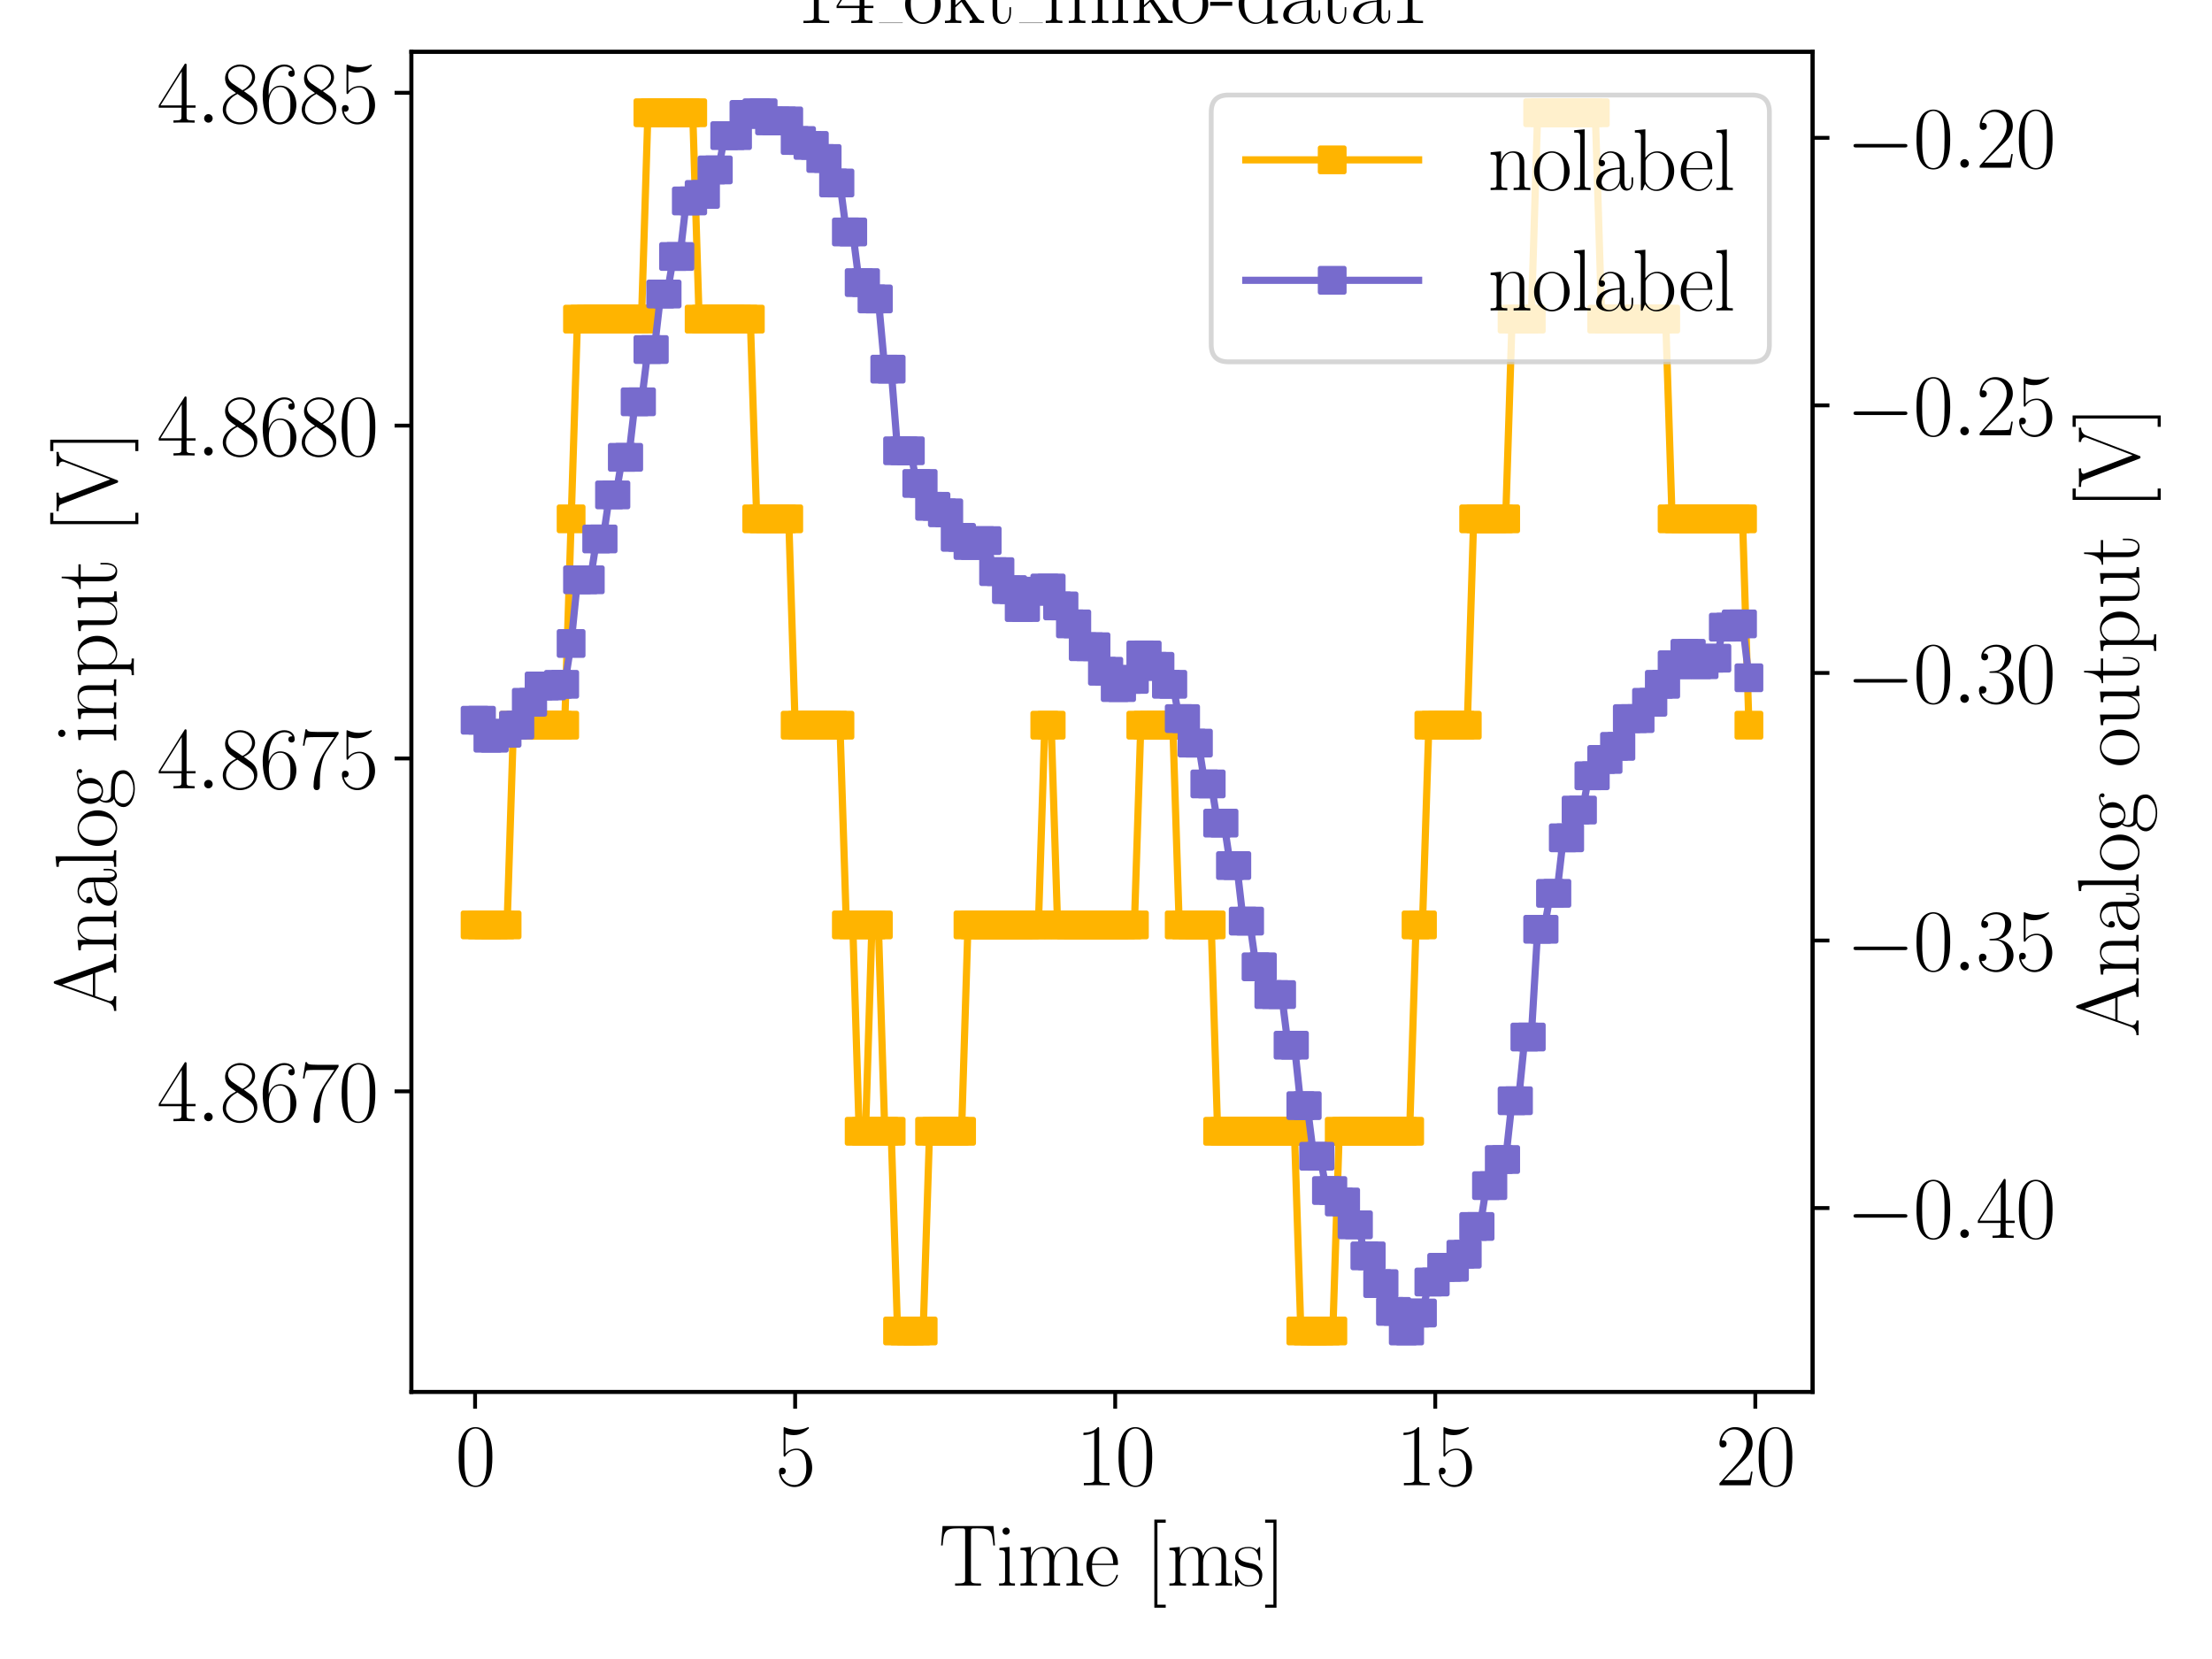 <?xml version="1.0" encoding="utf-8" standalone="no"?>
<!DOCTYPE svg PUBLIC "-//W3C//DTD SVG 1.1//EN"
  "http://www.w3.org/Graphics/SVG/1.1/DTD/svg11.dtd">
<svg xmlns:xlink="http://www.w3.org/1999/xlink" width="460.8pt" height="345.6pt" viewBox="0 0 460.8 345.6" xmlns="http://www.w3.org/2000/svg" version="1.1">
 <defs>
  <style type="text/css">*{stroke-linejoin: round; stroke-linecap: butt}</style>
 </defs>
 <g id="figure_1">
  <g id="patch_1">
   <path d="M 0 345.6 
L 460.8 345.6 
L 460.8 0 
L 0 0 
z
" style="fill: #ffffff"/>
  </g>
  <g id="axes_1">
   <g id="patch_2">
    <path d="M 85.701 289.957 
L 377.6 289.957 
L 377.6 10.8 
L 85.701 10.8 
z
" style="fill: #ffffff"/>
   </g>
   <g id="matplotlib.axis_1">
    <g id="xtick_1">
     <g id="line2d_1">
      <defs>
       <path id="me692460d3b" d="M 0 0 
L 0 3.5 
" style="stroke: #000000; stroke-width: 0.8"/>
      </defs>
      <g>
       <use xlink:href="#me692460d3b" x="98.969" y="289.957" style="stroke: #000000; stroke-width: 0.8"/>
      </g>
     </g>
     <g id="text_1">
      <!-- $\mathdefault{0}$ -->
      <g transform="translate(94.857 309.41) scale(0.18 -0.18)">
       <defs>
        <path id="CMR17-30" d="M 2688 2038 
C 2688 2430 2682 3099 2413 3613 
C 2176 4063 1798 4224 1466 4224 
C 1158 4224 768 4082 525 3620 
C 269 3137 243 2539 243 2038 
C 243 1671 250 1112 448 623 
C 723 -39 1216 -128 1466 -128 
C 1760 -128 2208 -7 2470 604 
C 2662 1048 2688 1568 2688 2038 
z
M 1466 -26 
C 1056 -26 813 328 723 816 
C 653 1196 653 1749 653 2109 
C 653 2604 653 3015 736 3407 
C 858 3954 1216 4121 1466 4121 
C 1728 4121 2067 3947 2189 3420 
C 2272 3054 2278 2623 2278 2109 
C 2278 1691 2278 1176 2202 797 
C 2067 96 1690 -26 1466 -26 
z
" transform="scale(0.016)"/>
       </defs>
       <use xlink:href="#CMR17-30" transform="scale(0.996)"/>
      </g>
     </g>
    </g>
    <g id="xtick_2">
     <g id="line2d_2">
      <g>
       <use xlink:href="#me692460d3b" x="165.643" y="289.957" style="stroke: #000000; stroke-width: 0.8"/>
      </g>
     </g>
     <g id="text_2">
      <!-- $\mathdefault{5}$ -->
      <g transform="translate(161.531 309.41) scale(0.18 -0.18)">
       <defs>
        <path id="CMR17-35" d="M 730 3750 
C 794 3724 1056 3641 1325 3641 
C 1920 3641 2246 3961 2432 4140 
C 2432 4191 2432 4224 2394 4224 
C 2387 4224 2374 4224 2323 4198 
C 2099 4102 1837 4032 1517 4032 
C 1325 4032 1037 4055 723 4191 
C 653 4224 640 4224 634 4224 
C 602 4224 595 4217 595 4090 
L 595 2231 
C 595 2113 595 2080 659 2080 
C 691 2080 704 2093 736 2139 
C 941 2435 1222 2560 1542 2560 
C 1766 2560 2246 2415 2246 1293 
C 2246 1087 2246 716 2054 422 
C 1894 159 1645 25 1370 25 
C 947 25 518 319 403 812 
C 429 806 480 793 506 793 
C 589 793 749 838 749 1036 
C 749 1209 627 1280 506 1280 
C 358 1280 262 1190 262 1011 
C 262 454 704 -128 1382 -128 
C 2042 -128 2669 441 2669 1267 
C 2669 2054 2170 2662 1549 2662 
C 1222 2662 947 2540 730 2304 
L 730 3750 
z
" transform="scale(0.016)"/>
       </defs>
       <use xlink:href="#CMR17-35" transform="scale(0.996)"/>
      </g>
     </g>
    </g>
    <g id="xtick_3">
     <g id="line2d_3">
      <g>
       <use xlink:href="#me692460d3b" x="232.317" y="289.957" style="stroke: #000000; stroke-width: 0.8"/>
      </g>
     </g>
     <g id="text_3">
      <!-- $\mathdefault{10}$ -->
      <g transform="translate(224.093 309.41) scale(0.18 -0.18)">
       <defs>
        <path id="CMR17-31" d="M 1702 4083 
C 1702 4217 1696 4224 1606 4224 
C 1357 3927 979 3833 621 3820 
C 602 3820 570 3820 563 3808 
C 557 3795 557 3782 557 3648 
C 755 3648 1088 3686 1344 3839 
L 1344 467 
C 1344 243 1331 166 781 166 
L 589 166 
L 589 0 
C 896 6 1216 12 1523 12 
C 1830 12 2150 6 2458 0 
L 2458 166 
L 2266 166 
C 1715 166 1702 236 1702 467 
L 1702 4083 
z
" transform="scale(0.016)"/>
       </defs>
       <use xlink:href="#CMR17-31" transform="scale(0.996)"/>
       <use xlink:href="#CMR17-30" transform="translate(45.69 0) scale(0.996)"/>
      </g>
     </g>
    </g>
    <g id="xtick_4">
     <g id="line2d_4">
      <g>
       <use xlink:href="#me692460d3b" x="298.991" y="289.957" style="stroke: #000000; stroke-width: 0.8"/>
      </g>
     </g>
     <g id="text_4">
      <!-- $\mathdefault{15}$ -->
      <g transform="translate(290.767 309.41) scale(0.18 -0.18)">
       <use xlink:href="#CMR17-31" transform="scale(0.996)"/>
       <use xlink:href="#CMR17-35" transform="translate(45.69 0) scale(0.996)"/>
      </g>
     </g>
    </g>
    <g id="xtick_5">
     <g id="line2d_5">
      <g>
       <use xlink:href="#me692460d3b" x="365.666" y="289.957" style="stroke: #000000; stroke-width: 0.8"/>
      </g>
     </g>
     <g id="text_5">
      <!-- $\mathdefault{20}$ -->
      <g transform="translate(357.441 309.41) scale(0.18 -0.18)">
       <defs>
        <path id="CMR17-32" d="M 2669 990 
L 2554 990 
C 2490 537 2438 460 2413 422 
C 2381 371 1920 371 1830 371 
L 602 371 
C 832 620 1280 1073 1824 1596 
C 2214 1966 2669 2400 2669 3033 
C 2669 3788 2067 4224 1395 4224 
C 691 4224 262 3603 262 3027 
C 262 2777 448 2745 525 2745 
C 589 2745 781 2783 781 3007 
C 781 3206 614 3264 525 3264 
C 486 3264 448 3257 422 3244 
C 544 3788 915 4057 1306 4057 
C 1862 4057 2227 3616 2227 3033 
C 2227 2477 1901 1998 1536 1583 
L 262 147 
L 262 0 
L 2515 0 
L 2669 990 
z
" transform="scale(0.016)"/>
       </defs>
       <use xlink:href="#CMR17-32" transform="scale(0.996)"/>
       <use xlink:href="#CMR17-30" transform="translate(45.69 0) scale(0.996)"/>
      </g>
     </g>
    </g>
    <g id="text_6">
     <!-- Time [ms] -->
     <g transform="translate(195.531 330.332) scale(0.18 -0.18)">
      <defs>
       <path id="CMR17-54" d="M 3981 4332 
L 288 4332 
L 179 2924 
L 294 2924 
C 378 3981 467 4166 1453 4166 
C 1568 4166 1754 4166 1805 4159 
C 1926 4140 1926 4064 1926 3917 
L 1926 465 
C 1926 236 1907 166 1376 166 
L 1197 166 
L 1197 0 
C 1504 6 1824 12 2138 12 
C 2451 12 2771 6 3078 0 
L 3078 166 
L 2899 166 
C 2368 166 2349 236 2349 465 
L 2349 3917 
C 2349 4057 2349 4134 2464 4159 
C 2515 4166 2701 4166 2816 4166 
C 3795 4166 3891 3981 3974 2924 
L 4090 2924 
L 3981 4332 
z
" transform="scale(0.016)"/>
       <path id="CMR17-69" d="M 992 3961 
C 992 4102 877 4224 730 4224 
C 589 4224 467 4108 467 3961 
C 467 3820 582 3699 730 3699 
C 870 3699 992 3814 992 3961 
z
M 243 2745 
L 243 2579 
C 602 2579 653 2540 653 2231 
L 653 443 
C 653 198 627 166 218 166 
L 218 0 
C 371 12 646 12 806 12 
C 960 12 1222 12 1370 0 
L 1370 166 
C 992 166 979 205 979 436 
L 979 2816 
L 243 2745 
z
" transform="scale(0.016)"/>
       <path id="CMR17-6d" d="M 4326 1954 
C 4326 2276 4269 2816 3507 2816 
C 3072 2816 2771 2520 2656 2173 
L 2650 2173 
C 2573 2700 2195 2816 1837 2816 
C 1331 2816 1069 2424 973 2166 
L 966 2166 
L 966 2816 
L 211 2745 
L 211 2578 
C 589 2578 646 2540 646 2231 
L 646 443 
C 646 198 621 166 211 166 
L 211 0 
C 365 12 646 12 813 12 
C 979 12 1267 12 1421 0 
L 1421 166 
C 1011 166 986 192 986 443 
L 986 1678 
C 986 2269 1344 2713 1792 2713 
C 2266 2713 2317 2289 2317 1980 
L 2317 443 
C 2317 198 2291 166 1882 166 
L 1882 0 
C 2035 12 2317 12 2483 12 
C 2650 12 2938 12 3091 0 
L 3091 166 
C 2682 166 2656 192 2656 443 
L 2656 1678 
C 2656 2269 3014 2713 3462 2713 
C 3936 2713 3987 2289 3987 1980 
L 3987 443 
C 3987 198 3962 166 3552 166 
L 3552 0 
C 3706 12 3987 12 4154 12 
C 4320 12 4608 12 4762 0 
L 4762 166 
C 4352 166 4326 192 4326 443 
L 4326 1954 
z
" transform="scale(0.016)"/>
       <path id="CMR17-65" d="M 2438 1503 
C 2464 1529 2464 1542 2464 1606 
C 2464 2251 2118 2816 1389 2816 
C 710 2816 173 2175 173 1394 
C 173 554 781 -64 1459 -64 
C 2176 -64 2458 619 2458 755 
C 2458 800 2419 800 2406 800 
C 2362 800 2355 787 2330 709 
C 2189 270 1837 51 1504 51 
C 1229 51 954 206 781 490 
C 582 819 582 1200 582 1503 
L 2438 1503 
z
M 589 1600 
C 634 2511 1126 2713 1382 2713 
C 1818 2713 2112 2308 2118 1600 
L 589 1600 
z
" transform="scale(0.016)"/>
       <path id="CMR17-5b" d="M 1504 -1600 
L 1504 -1376 
L 902 -1376 
L 902 4575 
L 1504 4575 
L 1504 4800 
L 678 4800 
L 678 -1600 
L 1504 -1600 
z
" transform="scale(0.016)"/>
       <path id="CMR17-73" d="M 1978 2688 
C 1978 2803 1971 2809 1933 2809 
C 1907 2809 1901 2803 1824 2707 
C 1805 2681 1747 2617 1728 2592 
C 1523 2809 1235 2816 1126 2816 
C 416 2816 160 2444 160 2073 
C 160 1497 813 1363 998 1324 
C 1402 1241 1542 1216 1677 1100 
C 1760 1024 1901 883 1901 652 
C 1901 384 1747 38 1158 38 
C 602 38 403 460 288 1024 
C 269 1113 269 1120 218 1120 
C 166 1120 160 1113 160 985 
L 160 64 
C 160 -52 166 -58 205 -58 
C 237 -58 243 -52 275 0 
C 314 57 410 211 448 275 
C 576 102 800 -64 1158 -64 
C 1792 -64 2131 281 2131 780 
C 2131 1107 1958 1280 1875 1356 
C 1683 1555 1459 1600 1190 1651 
C 838 1728 390 1817 390 2208 
C 390 2374 480 2726 1126 2726 
C 1811 2726 1850 2086 1862 1881 
C 1869 1849 1901 1843 1920 1843 
C 1978 1843 1978 1862 1978 1971 
L 1978 2688 
z
" transform="scale(0.016)"/>
       <path id="CMR17-5d" d="M 915 4800 
L 90 4800 
L 90 4575 
L 691 4575 
L 691 -1376 
L 90 -1376 
L 90 -1600 
L 915 -1600 
L 915 4800 
z
" transform="scale(0.016)"/>
      </defs>
      <use xlink:href="#CMR17-54" transform="scale(0.996)"/>
      <use xlink:href="#CMR17-69" transform="translate(66.51 0) scale(0.996)"/>
      <use xlink:href="#CMR17-6d" transform="translate(91.381 0) scale(0.996)"/>
      <use xlink:href="#CMR17-65" transform="translate(168.301 0) scale(0.996)"/>
      <use xlink:href="#CMR17-5b" transform="translate(238.862 0) scale(0.996)"/>
      <use xlink:href="#CMR17-6d" transform="translate(263.733 0) scale(0.996)"/>
      <use xlink:href="#CMR17-73" transform="translate(340.653 0) scale(0.996)"/>
      <use xlink:href="#CMR17-5d" transform="translate(376.454 0) scale(0.996)"/>
     </g>
    </g>
   </g>
   <g id="matplotlib.axis_2">
    <g id="ytick_1">
     <g id="line2d_6">
      <defs>
       <path id="m76cb558b7f" d="M 0 0 
L -3.5 0 
" style="stroke: #000000; stroke-width: 0.8"/>
      </defs>
      <g>
       <use xlink:href="#m76cb558b7f" x="85.701" y="227.344" style="stroke: #000000; stroke-width: 0.8"/>
      </g>
     </g>
     <g id="text_7">
      <!-- $\mathdefault{4.8670}$ -->
      <g transform="translate(32.702 233.571) scale(0.18 -0.18)">
       <defs>
        <path id="CMR17-34" d="M 2150 4147 
C 2150 4281 2144 4288 2029 4288 
L 128 1254 
L 128 1088 
L 1779 1088 
L 1779 460 
C 1779 230 1766 166 1318 166 
L 1197 166 
L 1197 0 
C 1402 12 1747 12 1965 12 
C 2182 12 2528 12 2733 0 
L 2733 166 
L 2611 166 
C 2163 166 2150 230 2150 460 
L 2150 1088 
L 2803 1088 
L 2803 1254 
L 2150 1254 
L 2150 4147 
z
M 1798 3723 
L 1798 1254 
L 256 1254 
L 1798 3723 
z
" transform="scale(0.016)"/>
        <path id="CMMI12-3a" d="M 1178 307 
C 1178 492 1024 620 870 620 
C 685 620 557 467 557 313 
C 557 128 710 0 864 0 
C 1050 0 1178 153 1178 307 
z
" transform="scale(0.016)"/>
        <path id="CMR17-38" d="M 1741 2289 
C 2144 2494 2554 2803 2554 3298 
C 2554 3884 1990 4224 1472 4224 
C 890 4224 378 3800 378 3215 
C 378 3054 416 2777 666 2533 
C 730 2469 998 2276 1171 2154 
C 883 2006 211 1652 211 945 
C 211 282 838 -128 1459 -128 
C 2144 -128 2720 366 2720 1022 
C 2720 1607 2330 1877 2074 2051 
L 1741 2289 
z
M 902 2855 
C 851 2887 595 3086 595 3388 
C 595 3781 998 4076 1459 4076 
C 1965 4076 2336 3716 2336 3298 
C 2336 2700 1670 2359 1638 2359 
C 1632 2359 1626 2359 1574 2398 
L 902 2855 
z
M 2080 1536 
C 2176 1466 2483 1253 2483 861 
C 2483 385 2010 25 1472 25 
C 890 25 448 443 448 951 
C 448 1459 838 1884 1280 2083 
L 2080 1536 
z
" transform="scale(0.016)"/>
        <path id="CMR17-36" d="M 678 2198 
C 678 3712 1395 4076 1811 4076 
C 1946 4076 2272 4049 2400 3782 
C 2298 3782 2106 3782 2106 3558 
C 2106 3385 2246 3328 2336 3328 
C 2394 3328 2566 3353 2566 3571 
C 2566 3987 2246 4224 1805 4224 
C 1043 4224 243 3411 243 2011 
C 243 257 966 -128 1478 -128 
C 2099 -128 2688 431 2688 1295 
C 2688 2101 2170 2688 1517 2688 
C 1126 2688 838 2430 678 1979 
L 678 2198 
z
M 1478 25 
C 691 25 691 1212 691 1450 
C 691 1914 909 2585 1504 2585 
C 1613 2585 1926 2585 2138 2140 
C 2253 1889 2253 1624 2253 1302 
C 2253 954 2253 696 2118 438 
C 1978 173 1773 25 1478 25 
z
" transform="scale(0.016)"/>
        <path id="CMR17-37" d="M 2886 3955 
L 2886 4096 
L 1382 4096 
C 634 4096 621 4166 595 4288 
L 480 4288 
L 294 3104 
L 410 3104 
C 429 3226 474 3552 550 3673 
C 589 3724 1062 3724 1171 3724 
L 2579 3724 
L 1869 2670 
C 1395 1961 1069 1003 1069 166 
C 1069 89 1069 -128 1299 -128 
C 1530 -128 1530 89 1530 172 
L 1530 466 
C 1530 1514 1709 2204 2003 2644 
L 2886 3955 
z
" transform="scale(0.016)"/>
       </defs>
       <use xlink:href="#CMR17-34" transform="scale(0.996)"/>
       <use xlink:href="#CMMI12-3a" transform="translate(45.69 0) scale(0.996)"/>
       <use xlink:href="#CMR17-38" transform="translate(72.788 0) scale(0.996)"/>
       <use xlink:href="#CMR17-36" transform="translate(118.478 0) scale(0.996)"/>
       <use xlink:href="#CMR17-37" transform="translate(164.169 0) scale(0.996)"/>
       <use xlink:href="#CMR17-30" transform="translate(209.859 0) scale(0.996)"/>
      </g>
     </g>
    </g>
    <g id="ytick_2">
     <g id="line2d_7">
      <g>
       <use xlink:href="#m76cb558b7f" x="85.701" y="158.006" style="stroke: #000000; stroke-width: 0.8"/>
      </g>
     </g>
     <g id="text_8">
      <!-- $\mathdefault{4.8675}$ -->
      <g transform="translate(32.702 164.232) scale(0.18 -0.18)">
       <use xlink:href="#CMR17-34" transform="scale(0.996)"/>
       <use xlink:href="#CMMI12-3a" transform="translate(45.69 0) scale(0.996)"/>
       <use xlink:href="#CMR17-38" transform="translate(72.788 0) scale(0.996)"/>
       <use xlink:href="#CMR17-36" transform="translate(118.478 0) scale(0.996)"/>
       <use xlink:href="#CMR17-37" transform="translate(164.169 0) scale(0.996)"/>
       <use xlink:href="#CMR17-35" transform="translate(209.859 0) scale(0.996)"/>
      </g>
     </g>
    </g>
    <g id="ytick_3">
     <g id="line2d_8">
      <g>
       <use xlink:href="#m76cb558b7f" x="85.701" y="88.667" style="stroke: #000000; stroke-width: 0.8"/>
      </g>
     </g>
     <g id="text_9">
      <!-- $\mathdefault{4.8680}$ -->
      <g transform="translate(32.702 94.894) scale(0.18 -0.18)">
       <use xlink:href="#CMR17-34" transform="scale(0.996)"/>
       <use xlink:href="#CMMI12-3a" transform="translate(45.69 0) scale(0.996)"/>
       <use xlink:href="#CMR17-38" transform="translate(72.788 0) scale(0.996)"/>
       <use xlink:href="#CMR17-36" transform="translate(118.478 0) scale(0.996)"/>
       <use xlink:href="#CMR17-38" transform="translate(164.169 0) scale(0.996)"/>
       <use xlink:href="#CMR17-30" transform="translate(209.859 0) scale(0.996)"/>
      </g>
     </g>
    </g>
    <g id="ytick_4">
     <g id="line2d_9">
      <g>
       <use xlink:href="#m76cb558b7f" x="85.701" y="19.329" style="stroke: #000000; stroke-width: 0.8"/>
      </g>
     </g>
     <g id="text_10">
      <!-- $\mathdefault{4.8685}$ -->
      <g transform="translate(32.702 25.555) scale(0.18 -0.18)">
       <use xlink:href="#CMR17-34" transform="scale(0.996)"/>
       <use xlink:href="#CMMI12-3a" transform="translate(45.69 0) scale(0.996)"/>
       <use xlink:href="#CMR17-38" transform="translate(72.788 0) scale(0.996)"/>
       <use xlink:href="#CMR17-36" transform="translate(118.478 0) scale(0.996)"/>
       <use xlink:href="#CMR17-38" transform="translate(164.169 0) scale(0.996)"/>
       <use xlink:href="#CMR17-35" transform="translate(209.859 0) scale(0.996)"/>
      </g>
     </g>
    </g>
    <g id="text_11">
     <!-- Analog input [V] -->
     <g transform="translate(24.233 211.013) rotate(-90) scale(0.18 -0.18)">
      <defs>
       <path id="CMR17-41" d="M 2323 4441 
C 2291 4524 2278 4544 2214 4544 
C 2150 4544 2138 4524 2106 4441 
L 749 580 
C 627 236 371 166 147 166 
L 147 0 
C 262 12 518 12 640 12 
C 800 12 1056 12 1210 0 
L 1210 166 
C 909 179 864 382 864 459 
C 864 516 877 548 890 586 
L 1229 1536 
L 2906 1536 
L 3290 453 
C 3322 376 3322 363 3322 338 
C 3322 166 3046 166 2925 166 
L 2925 0 
C 3110 12 3443 12 3642 12 
C 3808 12 4128 12 4282 0 
L 4282 166 
C 3942 166 3827 166 3744 402 
L 2323 4441 
z
M 2067 3924 
L 2848 1702 
L 1286 1702 
L 2067 3924 
z
" transform="scale(0.016)"/>
       <path id="CMR17-6e" d="M 2656 1954 
C 2656 2282 2592 2816 1837 2816 
C 1331 2816 1069 2424 973 2166 
L 966 2166 
L 966 2816 
L 211 2745 
L 211 2578 
C 589 2578 646 2540 646 2231 
L 646 443 
C 646 198 621 166 211 166 
L 211 0 
C 365 12 646 12 813 12 
C 979 12 1267 12 1421 0 
L 1421 166 
C 1011 166 986 192 986 443 
L 986 1678 
C 986 2269 1344 2713 1792 2713 
C 2266 2713 2317 2289 2317 1980 
L 2317 443 
C 2317 198 2291 166 1882 166 
L 1882 0 
C 2035 12 2317 12 2483 12 
C 2650 12 2938 12 3091 0 
L 3091 166 
C 2682 166 2656 192 2656 443 
L 2656 1954 
z
" transform="scale(0.016)"/>
       <path id="CMR17-61" d="M 2304 1656 
C 2304 2048 2304 2275 2035 2534 
C 1798 2751 1523 2816 1306 2816 
C 800 2816 435 2408 435 1977 
C 435 1740 627 1728 666 1728 
C 749 1728 896 1779 896 1958 
C 896 2118 774 2188 666 2188 
C 640 2188 608 2182 589 2176 
C 723 2594 1069 2713 1293 2713 
C 1613 2713 1965 2421 1965 1875 
L 1965 1632 
C 1587 1619 1133 1568 774 1373 
C 371 1147 256 822 256 576 
C 256 77 832 -64 1171 -64 
C 1523 -64 1850 135 1990 505 
C 2003 219 2182 -39 2464 -39 
C 2598 -39 2938 51 2938 563 
L 2938 926 
L 2822 926 
L 2822 557 
C 2822 161 2650 109 2566 109 
C 2304 109 2304 446 2304 732 
L 2304 1656 
z
M 1965 887 
C 1965 323 1568 38 1216 38 
C 896 38 646 278 646 576 
C 646 771 730 1114 1101 1322 
C 1408 1497 1760 1523 1965 1536 
L 1965 887 
z
" transform="scale(0.016)"/>
       <path id="CMR17-6c" d="M 979 4416 
L 218 4345 
L 218 4179 
C 595 4179 653 4141 653 3835 
L 653 439 
C 653 198 627 166 218 166 
L 218 0 
C 371 12 653 12 813 12 
C 979 12 1261 12 1414 0 
L 1414 166 
C 1005 166 979 191 979 439 
L 979 4416 
z
" transform="scale(0.016)"/>
       <path id="CMR17-6f" d="M 2758 1356 
C 2758 2176 2163 2816 1466 2816 
C 768 2816 173 2176 173 1356 
C 173 550 768 -64 1466 -64 
C 2163 -64 2758 550 2758 1356 
z
M 1466 51 
C 1165 51 909 230 762 480 
C 602 768 582 1126 582 1408 
C 582 1676 595 2009 762 2297 
C 890 2508 1139 2713 1466 2713 
C 1754 2713 1997 2553 2150 2329 
C 2349 2028 2349 1606 2349 1408 
C 2349 1158 2336 774 2163 467 
C 1984 172 1709 51 1466 51 
z
" transform="scale(0.016)"/>
       <path id="CMR17-67" d="M 710 1165 
C 832 1068 1043 960 1299 960 
C 1805 960 2240 1359 2240 1895 
C 2240 2063 2189 2321 1997 2521 
C 2176 2713 2438 2777 2586 2777 
C 2611 2777 2650 2777 2682 2758 
C 2656 2751 2598 2726 2598 2623 
C 2598 2540 2656 2483 2739 2483 
C 2835 2483 2886 2547 2886 2630 
C 2886 2751 2790 2880 2586 2880 
C 2330 2880 2106 2758 1926 2591 
C 1734 2764 1504 2828 1299 2828 
C 794 2828 358 2431 358 1895 
C 358 1527 570 1294 634 1230 
C 442 1004 442 742 442 710 
C 442 544 506 300 723 166 
C 390 82 128 -184 128 -517 
C 128 -996 736 -1344 1466 -1344 
C 2170 -1344 2803 -1009 2803 -510 
C 2803 384 1856 384 1363 384 
C 1216 384 954 384 922 390 
C 723 422 589 601 589 825 
C 589 883 589 1024 710 1165 
z
M 1299 1068 
C 736 1068 736 1766 736 1895 
C 736 2024 736 2719 1299 2719 
C 1862 2719 1862 2024 1862 1895 
C 1862 1766 1862 1068 1299 1068 
z
M 1466 -1236 
C 826 -1236 384 -883 384 -517 
C 384 -311 493 -118 634 -11 
C 794 102 858 102 1293 102 
C 1818 102 2547 102 2547 -517 
C 2547 -883 2106 -1236 1466 -1236 
z
" transform="scale(0.016)"/>
       <path id="CMR17-70" d="M 1408 -1114 
C 998 -1114 973 -1088 973 -834 
L 973 380 
C 1158 109 1427 -64 1766 -64 
C 2406 -64 3053 503 3053 1382 
C 3053 2196 2496 2816 1837 2816 
C 1453 2816 1139 2603 960 2345 
L 960 2816 
L 198 2745 
L 198 2577 
C 576 2577 634 2539 634 2228 
L 634 -834 
C 634 -1081 608 -1114 198 -1114 
L 198 -1280 
C 352 -1268 634 -1268 800 -1268 
C 966 -1268 1254 -1268 1408 -1280 
L 1408 -1114 
z
M 973 2015 
C 973 2106 973 2241 1222 2481 
C 1254 2506 1472 2700 1792 2700 
C 2259 2700 2643 2112 2643 1376 
C 2643 639 2234 38 1728 38 
C 1498 38 1248 148 1056 451 
C 973 594 973 632 973 736 
L 973 2015 
z
" transform="scale(0.016)"/>
       <path id="CMR17-75" d="M 1882 2745 
L 1882 2579 
C 2259 2579 2317 2540 2317 2229 
L 2317 1053 
C 2317 510 2029 38 1555 38 
C 1030 38 986 355 986 691 
L 986 2816 
L 211 2745 
L 211 2579 
C 467 2579 640 2579 646 2320 
L 646 1079 
C 646 646 646 368 813 187 
C 896 103 1056 -64 1517 -64 
C 2061 -64 2272 400 2323 536 
L 2330 536 
L 2330 -64 
L 3091 -13 
L 3091 154 
C 2714 154 2656 193 2656 503 
L 2656 2816 
L 1882 2745 
z
" transform="scale(0.016)"/>
       <path id="CMR17-74" d="M 966 2585 
L 1862 2585 
L 1862 2752 
L 966 2752 
L 966 3968 
L 851 3968 
C 838 3292 614 2700 70 2687 
L 70 2585 
L 627 2585 
L 627 778 
C 627 655 627 -64 1370 -64 
C 1747 -64 1965 308 1965 784 
L 1965 1151 
L 1850 1151 
L 1850 790 
C 1850 347 1677 51 1408 51 
C 1222 51 966 179 966 765 
L 966 2585 
z
" transform="scale(0.016)"/>
       <path id="CMR17-56" d="M 3776 3762 
C 3834 3903 3936 4179 4365 4185 
L 4365 4352 
C 4218 4339 4051 4339 3891 4339 
C 3738 4339 3475 4339 3328 4352 
L 3328 4185 
C 3648 4166 3661 3942 3661 3903 
C 3661 3833 3642 3788 3622 3737 
L 2362 448 
L 1043 3903 
C 1024 3948 1011 3980 1011 4012 
C 1011 4185 1267 4185 1402 4185 
L 1402 4352 
C 1197 4339 896 4339 685 4339 
C 518 4339 218 4339 64 4352 
L 64 4185 
C 435 4185 506 4160 582 3955 
L 2106 -26 
C 2138 -116 2144 -128 2214 -128 
C 2285 -128 2291 -116 2323 -26 
L 3776 3762 
z
" transform="scale(0.016)"/>
      </defs>
      <use xlink:href="#CMR17-41" transform="scale(0.996)"/>
      <use xlink:href="#CMR17-6e" transform="translate(69.072 0) scale(0.996)"/>
      <use xlink:href="#CMR17-61" transform="translate(119.968 0) scale(0.996)"/>
      <use xlink:href="#CMR17-6c" transform="translate(165.658 0) scale(0.996)"/>
      <use xlink:href="#CMR17-6f" transform="translate(190.529 0) scale(0.996)"/>
      <use xlink:href="#CMR17-67" transform="translate(236.22 0) scale(0.996)"/>
      <use xlink:href="#CMR17-69" transform="translate(311.986 0) scale(0.996)"/>
      <use xlink:href="#CMR17-6e" transform="translate(336.857 0) scale(0.996)"/>
      <use xlink:href="#CMR17-70" transform="translate(387.753 0) scale(0.996)"/>
      <use xlink:href="#CMR17-75" transform="translate(438.648 0) scale(0.996)"/>
      <use xlink:href="#CMR17-74" transform="translate(489.543 0) scale(0.996)"/>
      <use xlink:href="#CMR17-5b" transform="translate(554.9 0) scale(0.996)"/>
      <use xlink:href="#CMR17-56" transform="translate(579.771 0) scale(0.996)"/>
      <use xlink:href="#CMR17-5d" transform="translate(648.844 0) scale(0.996)"/>
     </g>
    </g>
   </g>
   <g id="line2d_10">
    <path d="M 98.969 192.675 
L 105.636 192.675 
L 106.97 151.072 
L 117.637 151.072 
L 120.304 66.479 
L 133.639 66.479 
L 134.973 23.489 
L 144.307 23.489 
L 145.641 66.479 
L 156.309 66.479 
L 157.642 108.082 
L 164.309 108.082 
L 165.643 151.072 
L 174.977 151.072 
L 176.311 192.675 
L 177.644 192.675 
L 178.978 235.665 
L 180.311 235.665 
L 181.645 192.675 
L 182.978 192.675 
L 184.312 235.665 
L 185.645 235.665 
L 186.979 277.268 
L 192.313 277.268 
L 193.646 235.665 
L 200.314 235.665 
L 201.647 192.675 
L 216.315 192.675 
L 217.649 151.072 
L 218.982 151.072 
L 220.316 192.675 
L 236.318 192.675 
L 237.651 151.072 
L 244.319 151.072 
L 245.652 192.675 
L 252.319 192.675 
L 253.653 235.665 
L 269.655 235.665 
L 270.988 277.268 
L 277.656 277.268 
L 278.989 235.665 
L 293.657 235.665 
L 294.991 192.675 
L 296.324 192.675 
L 297.658 151.072 
L 305.659 151.072 
L 306.992 108.082 
L 313.66 108.082 
L 314.993 66.479 
L 318.994 66.479 
L 320.327 23.489 
L 332.329 23.489 
L 333.662 66.479 
L 346.997 66.479 
L 348.33 108.082 
L 362.999 108.082 
L 364.332 151.072 
L 364.332 151.072 
" clip-path="url(#pf044000ab4)" style="fill: none; stroke: #ffb400; stroke-width: 1.5; stroke-linecap: square"/>
    <defs>
     <path id="mdbccdca284" d="M -2.5 2.5 
L 2.5 2.5 
L 2.5 -2.5 
L -2.5 -2.5 
z
" style="stroke: #ffb400; stroke-linejoin: miter"/>
    </defs>
    <g clip-path="url(#pf044000ab4)">
     <use xlink:href="#mdbccdca284" x="98.969" y="192.675" style="fill: #ffb400; stroke: #ffb400; stroke-linejoin: miter"/>
     <use xlink:href="#mdbccdca284" x="100.302" y="192.675" style="fill: #ffb400; stroke: #ffb400; stroke-linejoin: miter"/>
     <use xlink:href="#mdbccdca284" x="101.636" y="192.675" style="fill: #ffb400; stroke: #ffb400; stroke-linejoin: miter"/>
     <use xlink:href="#mdbccdca284" x="102.969" y="192.675" style="fill: #ffb400; stroke: #ffb400; stroke-linejoin: miter"/>
     <use xlink:href="#mdbccdca284" x="104.303" y="192.675" style="fill: #ffb400; stroke: #ffb400; stroke-linejoin: miter"/>
     <use xlink:href="#mdbccdca284" x="105.636" y="192.675" style="fill: #ffb400; stroke: #ffb400; stroke-linejoin: miter"/>
     <use xlink:href="#mdbccdca284" x="106.97" y="151.072" style="fill: #ffb400; stroke: #ffb400; stroke-linejoin: miter"/>
     <use xlink:href="#mdbccdca284" x="108.303" y="151.072" style="fill: #ffb400; stroke: #ffb400; stroke-linejoin: miter"/>
     <use xlink:href="#mdbccdca284" x="109.637" y="151.072" style="fill: #ffb400; stroke: #ffb400; stroke-linejoin: miter"/>
     <use xlink:href="#mdbccdca284" x="110.97" y="151.072" style="fill: #ffb400; stroke: #ffb400; stroke-linejoin: miter"/>
     <use xlink:href="#mdbccdca284" x="112.304" y="151.072" style="fill: #ffb400; stroke: #ffb400; stroke-linejoin: miter"/>
     <use xlink:href="#mdbccdca284" x="113.637" y="151.072" style="fill: #ffb400; stroke: #ffb400; stroke-linejoin: miter"/>
     <use xlink:href="#mdbccdca284" x="114.971" y="151.072" style="fill: #ffb400; stroke: #ffb400; stroke-linejoin: miter"/>
     <use xlink:href="#mdbccdca284" x="116.304" y="151.072" style="fill: #ffb400; stroke: #ffb400; stroke-linejoin: miter"/>
     <use xlink:href="#mdbccdca284" x="117.637" y="151.072" style="fill: #ffb400; stroke: #ffb400; stroke-linejoin: miter"/>
     <use xlink:href="#mdbccdca284" x="118.971" y="108.082" style="fill: #ffb400; stroke: #ffb400; stroke-linejoin: miter"/>
     <use xlink:href="#mdbccdca284" x="120.304" y="66.479" style="fill: #ffb400; stroke: #ffb400; stroke-linejoin: miter"/>
     <use xlink:href="#mdbccdca284" x="121.638" y="66.479" style="fill: #ffb400; stroke: #ffb400; stroke-linejoin: miter"/>
     <use xlink:href="#mdbccdca284" x="122.971" y="66.479" style="fill: #ffb400; stroke: #ffb400; stroke-linejoin: miter"/>
     <use xlink:href="#mdbccdca284" x="124.305" y="66.479" style="fill: #ffb400; stroke: #ffb400; stroke-linejoin: miter"/>
     <use xlink:href="#mdbccdca284" x="125.638" y="66.479" style="fill: #ffb400; stroke: #ffb400; stroke-linejoin: miter"/>
     <use xlink:href="#mdbccdca284" x="126.972" y="66.479" style="fill: #ffb400; stroke: #ffb400; stroke-linejoin: miter"/>
     <use xlink:href="#mdbccdca284" x="128.305" y="66.479" style="fill: #ffb400; stroke: #ffb400; stroke-linejoin: miter"/>
     <use xlink:href="#mdbccdca284" x="129.639" y="66.479" style="fill: #ffb400; stroke: #ffb400; stroke-linejoin: miter"/>
     <use xlink:href="#mdbccdca284" x="130.972" y="66.479" style="fill: #ffb400; stroke: #ffb400; stroke-linejoin: miter"/>
     <use xlink:href="#mdbccdca284" x="132.306" y="66.479" style="fill: #ffb400; stroke: #ffb400; stroke-linejoin: miter"/>
     <use xlink:href="#mdbccdca284" x="133.639" y="66.479" style="fill: #ffb400; stroke: #ffb400; stroke-linejoin: miter"/>
     <use xlink:href="#mdbccdca284" x="134.973" y="23.489" style="fill: #ffb400; stroke: #ffb400; stroke-linejoin: miter"/>
     <use xlink:href="#mdbccdca284" x="136.306" y="23.489" style="fill: #ffb400; stroke: #ffb400; stroke-linejoin: miter"/>
     <use xlink:href="#mdbccdca284" x="137.64" y="23.489" style="fill: #ffb400; stroke: #ffb400; stroke-linejoin: miter"/>
     <use xlink:href="#mdbccdca284" x="138.973" y="23.489" style="fill: #ffb400; stroke: #ffb400; stroke-linejoin: miter"/>
     <use xlink:href="#mdbccdca284" x="140.307" y="23.489" style="fill: #ffb400; stroke: #ffb400; stroke-linejoin: miter"/>
     <use xlink:href="#mdbccdca284" x="141.64" y="23.489" style="fill: #ffb400; stroke: #ffb400; stroke-linejoin: miter"/>
     <use xlink:href="#mdbccdca284" x="142.974" y="23.489" style="fill: #ffb400; stroke: #ffb400; stroke-linejoin: miter"/>
     <use xlink:href="#mdbccdca284" x="144.307" y="23.489" style="fill: #ffb400; stroke: #ffb400; stroke-linejoin: miter"/>
     <use xlink:href="#mdbccdca284" x="145.641" y="66.479" style="fill: #ffb400; stroke: #ffb400; stroke-linejoin: miter"/>
     <use xlink:href="#mdbccdca284" x="146.974" y="66.479" style="fill: #ffb400; stroke: #ffb400; stroke-linejoin: miter"/>
     <use xlink:href="#mdbccdca284" x="148.308" y="66.479" style="fill: #ffb400; stroke: #ffb400; stroke-linejoin: miter"/>
     <use xlink:href="#mdbccdca284" x="149.641" y="66.479" style="fill: #ffb400; stroke: #ffb400; stroke-linejoin: miter"/>
     <use xlink:href="#mdbccdca284" x="150.975" y="66.479" style="fill: #ffb400; stroke: #ffb400; stroke-linejoin: miter"/>
     <use xlink:href="#mdbccdca284" x="152.308" y="66.479" style="fill: #ffb400; stroke: #ffb400; stroke-linejoin: miter"/>
     <use xlink:href="#mdbccdca284" x="153.642" y="66.479" style="fill: #ffb400; stroke: #ffb400; stroke-linejoin: miter"/>
     <use xlink:href="#mdbccdca284" x="154.975" y="66.479" style="fill: #ffb400; stroke: #ffb400; stroke-linejoin: miter"/>
     <use xlink:href="#mdbccdca284" x="156.309" y="66.479" style="fill: #ffb400; stroke: #ffb400; stroke-linejoin: miter"/>
     <use xlink:href="#mdbccdca284" x="157.642" y="108.082" style="fill: #ffb400; stroke: #ffb400; stroke-linejoin: miter"/>
     <use xlink:href="#mdbccdca284" x="158.976" y="108.082" style="fill: #ffb400; stroke: #ffb400; stroke-linejoin: miter"/>
     <use xlink:href="#mdbccdca284" x="160.309" y="108.082" style="fill: #ffb400; stroke: #ffb400; stroke-linejoin: miter"/>
     <use xlink:href="#mdbccdca284" x="161.642" y="108.082" style="fill: #ffb400; stroke: #ffb400; stroke-linejoin: miter"/>
     <use xlink:href="#mdbccdca284" x="162.976" y="108.082" style="fill: #ffb400; stroke: #ffb400; stroke-linejoin: miter"/>
     <use xlink:href="#mdbccdca284" x="164.309" y="108.082" style="fill: #ffb400; stroke: #ffb400; stroke-linejoin: miter"/>
     <use xlink:href="#mdbccdca284" x="165.643" y="151.072" style="fill: #ffb400; stroke: #ffb400; stroke-linejoin: miter"/>
     <use xlink:href="#mdbccdca284" x="166.976" y="151.072" style="fill: #ffb400; stroke: #ffb400; stroke-linejoin: miter"/>
     <use xlink:href="#mdbccdca284" x="168.31" y="151.072" style="fill: #ffb400; stroke: #ffb400; stroke-linejoin: miter"/>
     <use xlink:href="#mdbccdca284" x="169.643" y="151.072" style="fill: #ffb400; stroke: #ffb400; stroke-linejoin: miter"/>
     <use xlink:href="#mdbccdca284" x="170.977" y="151.072" style="fill: #ffb400; stroke: #ffb400; stroke-linejoin: miter"/>
     <use xlink:href="#mdbccdca284" x="172.31" y="151.072" style="fill: #ffb400; stroke: #ffb400; stroke-linejoin: miter"/>
     <use xlink:href="#mdbccdca284" x="173.644" y="151.072" style="fill: #ffb400; stroke: #ffb400; stroke-linejoin: miter"/>
     <use xlink:href="#mdbccdca284" x="174.977" y="151.072" style="fill: #ffb400; stroke: #ffb400; stroke-linejoin: miter"/>
     <use xlink:href="#mdbccdca284" x="176.311" y="192.675" style="fill: #ffb400; stroke: #ffb400; stroke-linejoin: miter"/>
     <use xlink:href="#mdbccdca284" x="177.644" y="192.675" style="fill: #ffb400; stroke: #ffb400; stroke-linejoin: miter"/>
     <use xlink:href="#mdbccdca284" x="178.978" y="235.665" style="fill: #ffb400; stroke: #ffb400; stroke-linejoin: miter"/>
     <use xlink:href="#mdbccdca284" x="180.311" y="235.665" style="fill: #ffb400; stroke: #ffb400; stroke-linejoin: miter"/>
     <use xlink:href="#mdbccdca284" x="181.645" y="192.675" style="fill: #ffb400; stroke: #ffb400; stroke-linejoin: miter"/>
     <use xlink:href="#mdbccdca284" x="182.978" y="192.675" style="fill: #ffb400; stroke: #ffb400; stroke-linejoin: miter"/>
     <use xlink:href="#mdbccdca284" x="184.312" y="235.665" style="fill: #ffb400; stroke: #ffb400; stroke-linejoin: miter"/>
     <use xlink:href="#mdbccdca284" x="185.645" y="235.665" style="fill: #ffb400; stroke: #ffb400; stroke-linejoin: miter"/>
     <use xlink:href="#mdbccdca284" x="186.979" y="277.268" style="fill: #ffb400; stroke: #ffb400; stroke-linejoin: miter"/>
     <use xlink:href="#mdbccdca284" x="188.312" y="277.268" style="fill: #ffb400; stroke: #ffb400; stroke-linejoin: miter"/>
     <use xlink:href="#mdbccdca284" x="189.646" y="277.268" style="fill: #ffb400; stroke: #ffb400; stroke-linejoin: miter"/>
     <use xlink:href="#mdbccdca284" x="190.979" y="277.268" style="fill: #ffb400; stroke: #ffb400; stroke-linejoin: miter"/>
     <use xlink:href="#mdbccdca284" x="192.313" y="277.268" style="fill: #ffb400; stroke: #ffb400; stroke-linejoin: miter"/>
     <use xlink:href="#mdbccdca284" x="193.646" y="235.665" style="fill: #ffb400; stroke: #ffb400; stroke-linejoin: miter"/>
     <use xlink:href="#mdbccdca284" x="194.98" y="235.665" style="fill: #ffb400; stroke: #ffb400; stroke-linejoin: miter"/>
     <use xlink:href="#mdbccdca284" x="196.313" y="235.665" style="fill: #ffb400; stroke: #ffb400; stroke-linejoin: miter"/>
     <use xlink:href="#mdbccdca284" x="197.647" y="235.665" style="fill: #ffb400; stroke: #ffb400; stroke-linejoin: miter"/>
     <use xlink:href="#mdbccdca284" x="198.98" y="235.665" style="fill: #ffb400; stroke: #ffb400; stroke-linejoin: miter"/>
     <use xlink:href="#mdbccdca284" x="200.314" y="235.665" style="fill: #ffb400; stroke: #ffb400; stroke-linejoin: miter"/>
     <use xlink:href="#mdbccdca284" x="201.647" y="192.675" style="fill: #ffb400; stroke: #ffb400; stroke-linejoin: miter"/>
     <use xlink:href="#mdbccdca284" x="202.98" y="192.675" style="fill: #ffb400; stroke: #ffb400; stroke-linejoin: miter"/>
     <use xlink:href="#mdbccdca284" x="204.314" y="192.675" style="fill: #ffb400; stroke: #ffb400; stroke-linejoin: miter"/>
     <use xlink:href="#mdbccdca284" x="205.647" y="192.675" style="fill: #ffb400; stroke: #ffb400; stroke-linejoin: miter"/>
     <use xlink:href="#mdbccdca284" x="206.981" y="192.675" style="fill: #ffb400; stroke: #ffb400; stroke-linejoin: miter"/>
     <use xlink:href="#mdbccdca284" x="208.314" y="192.675" style="fill: #ffb400; stroke: #ffb400; stroke-linejoin: miter"/>
     <use xlink:href="#mdbccdca284" x="209.648" y="192.675" style="fill: #ffb400; stroke: #ffb400; stroke-linejoin: miter"/>
     <use xlink:href="#mdbccdca284" x="210.981" y="192.675" style="fill: #ffb400; stroke: #ffb400; stroke-linejoin: miter"/>
     <use xlink:href="#mdbccdca284" x="212.315" y="192.675" style="fill: #ffb400; stroke: #ffb400; stroke-linejoin: miter"/>
     <use xlink:href="#mdbccdca284" x="213.648" y="192.675" style="fill: #ffb400; stroke: #ffb400; stroke-linejoin: miter"/>
     <use xlink:href="#mdbccdca284" x="214.982" y="192.675" style="fill: #ffb400; stroke: #ffb400; stroke-linejoin: miter"/>
     <use xlink:href="#mdbccdca284" x="216.315" y="192.675" style="fill: #ffb400; stroke: #ffb400; stroke-linejoin: miter"/>
     <use xlink:href="#mdbccdca284" x="217.649" y="151.072" style="fill: #ffb400; stroke: #ffb400; stroke-linejoin: miter"/>
     <use xlink:href="#mdbccdca284" x="218.982" y="151.072" style="fill: #ffb400; stroke: #ffb400; stroke-linejoin: miter"/>
     <use xlink:href="#mdbccdca284" x="220.316" y="192.675" style="fill: #ffb400; stroke: #ffb400; stroke-linejoin: miter"/>
     <use xlink:href="#mdbccdca284" x="221.649" y="192.675" style="fill: #ffb400; stroke: #ffb400; stroke-linejoin: miter"/>
     <use xlink:href="#mdbccdca284" x="222.983" y="192.675" style="fill: #ffb400; stroke: #ffb400; stroke-linejoin: miter"/>
     <use xlink:href="#mdbccdca284" x="224.316" y="192.675" style="fill: #ffb400; stroke: #ffb400; stroke-linejoin: miter"/>
     <use xlink:href="#mdbccdca284" x="225.65" y="192.675" style="fill: #ffb400; stroke: #ffb400; stroke-linejoin: miter"/>
     <use xlink:href="#mdbccdca284" x="226.983" y="192.675" style="fill: #ffb400; stroke: #ffb400; stroke-linejoin: miter"/>
     <use xlink:href="#mdbccdca284" x="228.317" y="192.675" style="fill: #ffb400; stroke: #ffb400; stroke-linejoin: miter"/>
     <use xlink:href="#mdbccdca284" x="229.65" y="192.675" style="fill: #ffb400; stroke: #ffb400; stroke-linejoin: miter"/>
     <use xlink:href="#mdbccdca284" x="230.984" y="192.675" style="fill: #ffb400; stroke: #ffb400; stroke-linejoin: miter"/>
     <use xlink:href="#mdbccdca284" x="232.317" y="192.675" style="fill: #ffb400; stroke: #ffb400; stroke-linejoin: miter"/>
     <use xlink:href="#mdbccdca284" x="233.651" y="192.675" style="fill: #ffb400; stroke: #ffb400; stroke-linejoin: miter"/>
     <use xlink:href="#mdbccdca284" x="234.984" y="192.675" style="fill: #ffb400; stroke: #ffb400; stroke-linejoin: miter"/>
     <use xlink:href="#mdbccdca284" x="236.318" y="192.675" style="fill: #ffb400; stroke: #ffb400; stroke-linejoin: miter"/>
     <use xlink:href="#mdbccdca284" x="237.651" y="151.072" style="fill: #ffb400; stroke: #ffb400; stroke-linejoin: miter"/>
     <use xlink:href="#mdbccdca284" x="238.985" y="151.072" style="fill: #ffb400; stroke: #ffb400; stroke-linejoin: miter"/>
     <use xlink:href="#mdbccdca284" x="240.318" y="151.072" style="fill: #ffb400; stroke: #ffb400; stroke-linejoin: miter"/>
     <use xlink:href="#mdbccdca284" x="241.652" y="151.072" style="fill: #ffb400; stroke: #ffb400; stroke-linejoin: miter"/>
     <use xlink:href="#mdbccdca284" x="242.985" y="151.072" style="fill: #ffb400; stroke: #ffb400; stroke-linejoin: miter"/>
     <use xlink:href="#mdbccdca284" x="244.319" y="151.072" style="fill: #ffb400; stroke: #ffb400; stroke-linejoin: miter"/>
     <use xlink:href="#mdbccdca284" x="245.652" y="192.675" style="fill: #ffb400; stroke: #ffb400; stroke-linejoin: miter"/>
     <use xlink:href="#mdbccdca284" x="246.985" y="192.675" style="fill: #ffb400; stroke: #ffb400; stroke-linejoin: miter"/>
     <use xlink:href="#mdbccdca284" x="248.319" y="192.675" style="fill: #ffb400; stroke: #ffb400; stroke-linejoin: miter"/>
     <use xlink:href="#mdbccdca284" x="249.652" y="192.675" style="fill: #ffb400; stroke: #ffb400; stroke-linejoin: miter"/>
     <use xlink:href="#mdbccdca284" x="250.986" y="192.675" style="fill: #ffb400; stroke: #ffb400; stroke-linejoin: miter"/>
     <use xlink:href="#mdbccdca284" x="252.319" y="192.675" style="fill: #ffb400; stroke: #ffb400; stroke-linejoin: miter"/>
     <use xlink:href="#mdbccdca284" x="253.653" y="235.665" style="fill: #ffb400; stroke: #ffb400; stroke-linejoin: miter"/>
     <use xlink:href="#mdbccdca284" x="254.986" y="235.665" style="fill: #ffb400; stroke: #ffb400; stroke-linejoin: miter"/>
     <use xlink:href="#mdbccdca284" x="256.32" y="235.665" style="fill: #ffb400; stroke: #ffb400; stroke-linejoin: miter"/>
     <use xlink:href="#mdbccdca284" x="257.653" y="235.665" style="fill: #ffb400; stroke: #ffb400; stroke-linejoin: miter"/>
     <use xlink:href="#mdbccdca284" x="258.987" y="235.665" style="fill: #ffb400; stroke: #ffb400; stroke-linejoin: miter"/>
     <use xlink:href="#mdbccdca284" x="260.32" y="235.665" style="fill: #ffb400; stroke: #ffb400; stroke-linejoin: miter"/>
     <use xlink:href="#mdbccdca284" x="261.654" y="235.665" style="fill: #ffb400; stroke: #ffb400; stroke-linejoin: miter"/>
     <use xlink:href="#mdbccdca284" x="262.987" y="235.665" style="fill: #ffb400; stroke: #ffb400; stroke-linejoin: miter"/>
     <use xlink:href="#mdbccdca284" x="264.321" y="235.665" style="fill: #ffb400; stroke: #ffb400; stroke-linejoin: miter"/>
     <use xlink:href="#mdbccdca284" x="265.654" y="235.665" style="fill: #ffb400; stroke: #ffb400; stroke-linejoin: miter"/>
     <use xlink:href="#mdbccdca284" x="266.988" y="235.665" style="fill: #ffb400; stroke: #ffb400; stroke-linejoin: miter"/>
     <use xlink:href="#mdbccdca284" x="268.321" y="235.665" style="fill: #ffb400; stroke: #ffb400; stroke-linejoin: miter"/>
     <use xlink:href="#mdbccdca284" x="269.655" y="235.665" style="fill: #ffb400; stroke: #ffb400; stroke-linejoin: miter"/>
     <use xlink:href="#mdbccdca284" x="270.988" y="277.268" style="fill: #ffb400; stroke: #ffb400; stroke-linejoin: miter"/>
     <use xlink:href="#mdbccdca284" x="272.322" y="277.268" style="fill: #ffb400; stroke: #ffb400; stroke-linejoin: miter"/>
     <use xlink:href="#mdbccdca284" x="273.655" y="277.268" style="fill: #ffb400; stroke: #ffb400; stroke-linejoin: miter"/>
     <use xlink:href="#mdbccdca284" x="274.989" y="277.268" style="fill: #ffb400; stroke: #ffb400; stroke-linejoin: miter"/>
     <use xlink:href="#mdbccdca284" x="276.322" y="277.268" style="fill: #ffb400; stroke: #ffb400; stroke-linejoin: miter"/>
     <use xlink:href="#mdbccdca284" x="277.656" y="277.268" style="fill: #ffb400; stroke: #ffb400; stroke-linejoin: miter"/>
     <use xlink:href="#mdbccdca284" x="278.989" y="235.665" style="fill: #ffb400; stroke: #ffb400; stroke-linejoin: miter"/>
     <use xlink:href="#mdbccdca284" x="280.323" y="235.665" style="fill: #ffb400; stroke: #ffb400; stroke-linejoin: miter"/>
     <use xlink:href="#mdbccdca284" x="281.656" y="235.665" style="fill: #ffb400; stroke: #ffb400; stroke-linejoin: miter"/>
     <use xlink:href="#mdbccdca284" x="282.99" y="235.665" style="fill: #ffb400; stroke: #ffb400; stroke-linejoin: miter"/>
     <use xlink:href="#mdbccdca284" x="284.323" y="235.665" style="fill: #ffb400; stroke: #ffb400; stroke-linejoin: miter"/>
     <use xlink:href="#mdbccdca284" x="285.657" y="235.665" style="fill: #ffb400; stroke: #ffb400; stroke-linejoin: miter"/>
     <use xlink:href="#mdbccdca284" x="286.99" y="235.665" style="fill: #ffb400; stroke: #ffb400; stroke-linejoin: miter"/>
     <use xlink:href="#mdbccdca284" x="288.324" y="235.665" style="fill: #ffb400; stroke: #ffb400; stroke-linejoin: miter"/>
     <use xlink:href="#mdbccdca284" x="289.657" y="235.665" style="fill: #ffb400; stroke: #ffb400; stroke-linejoin: miter"/>
     <use xlink:href="#mdbccdca284" x="290.99" y="235.665" style="fill: #ffb400; stroke: #ffb400; stroke-linejoin: miter"/>
     <use xlink:href="#mdbccdca284" x="292.324" y="235.665" style="fill: #ffb400; stroke: #ffb400; stroke-linejoin: miter"/>
     <use xlink:href="#mdbccdca284" x="293.657" y="235.665" style="fill: #ffb400; stroke: #ffb400; stroke-linejoin: miter"/>
     <use xlink:href="#mdbccdca284" x="294.991" y="192.675" style="fill: #ffb400; stroke: #ffb400; stroke-linejoin: miter"/>
     <use xlink:href="#mdbccdca284" x="296.324" y="192.675" style="fill: #ffb400; stroke: #ffb400; stroke-linejoin: miter"/>
     <use xlink:href="#mdbccdca284" x="297.658" y="151.072" style="fill: #ffb400; stroke: #ffb400; stroke-linejoin: miter"/>
     <use xlink:href="#mdbccdca284" x="298.991" y="151.072" style="fill: #ffb400; stroke: #ffb400; stroke-linejoin: miter"/>
     <use xlink:href="#mdbccdca284" x="300.325" y="151.072" style="fill: #ffb400; stroke: #ffb400; stroke-linejoin: miter"/>
     <use xlink:href="#mdbccdca284" x="301.658" y="151.072" style="fill: #ffb400; stroke: #ffb400; stroke-linejoin: miter"/>
     <use xlink:href="#mdbccdca284" x="302.992" y="151.072" style="fill: #ffb400; stroke: #ffb400; stroke-linejoin: miter"/>
     <use xlink:href="#mdbccdca284" x="304.325" y="151.072" style="fill: #ffb400; stroke: #ffb400; stroke-linejoin: miter"/>
     <use xlink:href="#mdbccdca284" x="305.659" y="151.072" style="fill: #ffb400; stroke: #ffb400; stroke-linejoin: miter"/>
     <use xlink:href="#mdbccdca284" x="306.992" y="108.082" style="fill: #ffb400; stroke: #ffb400; stroke-linejoin: miter"/>
     <use xlink:href="#mdbccdca284" x="308.326" y="108.082" style="fill: #ffb400; stroke: #ffb400; stroke-linejoin: miter"/>
     <use xlink:href="#mdbccdca284" x="309.659" y="108.082" style="fill: #ffb400; stroke: #ffb400; stroke-linejoin: miter"/>
     <use xlink:href="#mdbccdca284" x="310.993" y="108.082" style="fill: #ffb400; stroke: #ffb400; stroke-linejoin: miter"/>
     <use xlink:href="#mdbccdca284" x="312.326" y="108.082" style="fill: #ffb400; stroke: #ffb400; stroke-linejoin: miter"/>
     <use xlink:href="#mdbccdca284" x="313.66" y="108.082" style="fill: #ffb400; stroke: #ffb400; stroke-linejoin: miter"/>
     <use xlink:href="#mdbccdca284" x="314.993" y="66.479" style="fill: #ffb400; stroke: #ffb400; stroke-linejoin: miter"/>
     <use xlink:href="#mdbccdca284" x="316.327" y="66.479" style="fill: #ffb400; stroke: #ffb400; stroke-linejoin: miter"/>
     <use xlink:href="#mdbccdca284" x="317.66" y="66.479" style="fill: #ffb400; stroke: #ffb400; stroke-linejoin: miter"/>
     <use xlink:href="#mdbccdca284" x="318.994" y="66.479" style="fill: #ffb400; stroke: #ffb400; stroke-linejoin: miter"/>
     <use xlink:href="#mdbccdca284" x="320.327" y="23.489" style="fill: #ffb400; stroke: #ffb400; stroke-linejoin: miter"/>
     <use xlink:href="#mdbccdca284" x="321.661" y="23.489" style="fill: #ffb400; stroke: #ffb400; stroke-linejoin: miter"/>
     <use xlink:href="#mdbccdca284" x="322.994" y="23.489" style="fill: #ffb400; stroke: #ffb400; stroke-linejoin: miter"/>
     <use xlink:href="#mdbccdca284" x="324.328" y="23.489" style="fill: #ffb400; stroke: #ffb400; stroke-linejoin: miter"/>
     <use xlink:href="#mdbccdca284" x="325.661" y="23.489" style="fill: #ffb400; stroke: #ffb400; stroke-linejoin: miter"/>
     <use xlink:href="#mdbccdca284" x="326.995" y="23.489" style="fill: #ffb400; stroke: #ffb400; stroke-linejoin: miter"/>
     <use xlink:href="#mdbccdca284" x="328.328" y="23.489" style="fill: #ffb400; stroke: #ffb400; stroke-linejoin: miter"/>
     <use xlink:href="#mdbccdca284" x="329.662" y="23.489" style="fill: #ffb400; stroke: #ffb400; stroke-linejoin: miter"/>
     <use xlink:href="#mdbccdca284" x="330.995" y="23.489" style="fill: #ffb400; stroke: #ffb400; stroke-linejoin: miter"/>
     <use xlink:href="#mdbccdca284" x="332.329" y="23.489" style="fill: #ffb400; stroke: #ffb400; stroke-linejoin: miter"/>
     <use xlink:href="#mdbccdca284" x="333.662" y="66.479" style="fill: #ffb400; stroke: #ffb400; stroke-linejoin: miter"/>
     <use xlink:href="#mdbccdca284" x="334.995" y="66.479" style="fill: #ffb400; stroke: #ffb400; stroke-linejoin: miter"/>
     <use xlink:href="#mdbccdca284" x="336.329" y="66.479" style="fill: #ffb400; stroke: #ffb400; stroke-linejoin: miter"/>
     <use xlink:href="#mdbccdca284" x="337.662" y="66.479" style="fill: #ffb400; stroke: #ffb400; stroke-linejoin: miter"/>
     <use xlink:href="#mdbccdca284" x="338.996" y="66.479" style="fill: #ffb400; stroke: #ffb400; stroke-linejoin: miter"/>
     <use xlink:href="#mdbccdca284" x="340.329" y="66.479" style="fill: #ffb400; stroke: #ffb400; stroke-linejoin: miter"/>
     <use xlink:href="#mdbccdca284" x="341.663" y="66.479" style="fill: #ffb400; stroke: #ffb400; stroke-linejoin: miter"/>
     <use xlink:href="#mdbccdca284" x="342.996" y="66.479" style="fill: #ffb400; stroke: #ffb400; stroke-linejoin: miter"/>
     <use xlink:href="#mdbccdca284" x="344.33" y="66.479" style="fill: #ffb400; stroke: #ffb400; stroke-linejoin: miter"/>
     <use xlink:href="#mdbccdca284" x="345.663" y="66.479" style="fill: #ffb400; stroke: #ffb400; stroke-linejoin: miter"/>
     <use xlink:href="#mdbccdca284" x="346.997" y="66.479" style="fill: #ffb400; stroke: #ffb400; stroke-linejoin: miter"/>
     <use xlink:href="#mdbccdca284" x="348.33" y="108.082" style="fill: #ffb400; stroke: #ffb400; stroke-linejoin: miter"/>
     <use xlink:href="#mdbccdca284" x="349.664" y="108.082" style="fill: #ffb400; stroke: #ffb400; stroke-linejoin: miter"/>
     <use xlink:href="#mdbccdca284" x="350.997" y="108.082" style="fill: #ffb400; stroke: #ffb400; stroke-linejoin: miter"/>
     <use xlink:href="#mdbccdca284" x="352.331" y="108.082" style="fill: #ffb400; stroke: #ffb400; stroke-linejoin: miter"/>
     <use xlink:href="#mdbccdca284" x="353.664" y="108.082" style="fill: #ffb400; stroke: #ffb400; stroke-linejoin: miter"/>
     <use xlink:href="#mdbccdca284" x="354.998" y="108.082" style="fill: #ffb400; stroke: #ffb400; stroke-linejoin: miter"/>
     <use xlink:href="#mdbccdca284" x="356.331" y="108.082" style="fill: #ffb400; stroke: #ffb400; stroke-linejoin: miter"/>
     <use xlink:href="#mdbccdca284" x="357.665" y="108.082" style="fill: #ffb400; stroke: #ffb400; stroke-linejoin: miter"/>
     <use xlink:href="#mdbccdca284" x="358.998" y="108.082" style="fill: #ffb400; stroke: #ffb400; stroke-linejoin: miter"/>
     <use xlink:href="#mdbccdca284" x="360.332" y="108.082" style="fill: #ffb400; stroke: #ffb400; stroke-linejoin: miter"/>
     <use xlink:href="#mdbccdca284" x="361.665" y="108.082" style="fill: #ffb400; stroke: #ffb400; stroke-linejoin: miter"/>
     <use xlink:href="#mdbccdca284" x="362.999" y="108.082" style="fill: #ffb400; stroke: #ffb400; stroke-linejoin: miter"/>
     <use xlink:href="#mdbccdca284" x="364.332" y="151.072" style="fill: #ffb400; stroke: #ffb400; stroke-linejoin: miter"/>
    </g>
   </g>
   <g id="patch_3">
    <path d="M 85.701 289.957 
L 85.701 10.8 
" style="fill: none; stroke: #000000; stroke-width: 0.8; stroke-linejoin: miter; stroke-linecap: square"/>
   </g>
   <g id="patch_4">
    <path d="M 377.6 289.957 
L 377.6 10.8 
" style="fill: none; stroke: #000000; stroke-width: 0.8; stroke-linejoin: miter; stroke-linecap: square"/>
   </g>
   <g id="patch_5">
    <path d="M 85.701 289.957 
L 377.6 289.957 
" style="fill: none; stroke: #000000; stroke-width: 0.8; stroke-linejoin: miter; stroke-linecap: square"/>
   </g>
   <g id="patch_6">
    <path d="M 85.701 10.8 
L 377.6 10.8 
" style="fill: none; stroke: #000000; stroke-width: 0.8; stroke-linejoin: miter; stroke-linecap: square"/>
   </g>
  </g>
  <g id="axes_2">
   <g id="matplotlib.axis_3">
    <g id="ytick_5">
     <g id="line2d_11">
      <defs>
       <path id="mba22fc9467" d="M 0 0 
L 3.5 0 
" style="stroke: #000000; stroke-width: 0.8"/>
      </defs>
      <g>
       <use xlink:href="#mba22fc9467" x="377.6" y="251.659" style="stroke: #000000; stroke-width: 0.8"/>
      </g>
     </g>
     <g id="text_12">
      <!-- $\mathdefault{−0.40}$ -->
      <g transform="translate(384.6 257.885) scale(0.18 -0.18)">
       <defs>
        <path id="CMSY10-0" d="M 4218 1472 
C 4326 1472 4442 1472 4442 1600 
C 4442 1728 4326 1728 4218 1728 
L 755 1728 
C 646 1728 531 1728 531 1600 
C 531 1472 646 1472 755 1472 
L 4218 1472 
z
" transform="scale(0.016)"/>
       </defs>
       <use xlink:href="#CMSY10-0" transform="scale(0.996)"/>
       <use xlink:href="#CMR17-30" transform="translate(77.487 0) scale(0.996)"/>
       <use xlink:href="#CMMI12-3a" transform="translate(123.178 0) scale(0.996)"/>
       <use xlink:href="#CMR17-34" transform="translate(150.275 0) scale(0.996)"/>
       <use xlink:href="#CMR17-30" transform="translate(195.966 0) scale(0.996)"/>
      </g>
     </g>
    </g>
    <g id="ytick_6">
     <g id="line2d_12">
      <g>
       <use xlink:href="#mba22fc9467" x="377.6" y="195.923" style="stroke: #000000; stroke-width: 0.8"/>
      </g>
     </g>
     <g id="text_13">
      <!-- $\mathdefault{−0.35}$ -->
      <g transform="translate(384.6 202.149) scale(0.18 -0.18)">
       <defs>
        <path id="CMR17-33" d="M 1414 2176 
C 1984 2176 2234 1673 2234 1094 
C 2234 322 1824 25 1453 25 
C 1114 25 563 193 390 691 
C 422 678 454 678 486 678 
C 640 678 755 780 755 947 
C 755 1132 614 1216 486 1216 
C 378 1216 211 1164 211 927 
C 211 335 787 -128 1466 -128 
C 2176 -128 2720 432 2720 1087 
C 2720 1718 2208 2176 1600 2246 
C 2086 2347 2554 2776 2554 3353 
C 2554 3856 2048 4224 1472 4224 
C 890 4224 378 3862 378 3347 
C 378 3123 544 3084 627 3084 
C 762 3084 877 3167 877 3334 
C 877 3500 762 3584 627 3584 
C 602 3584 570 3584 544 3571 
C 730 3999 1235 4076 1459 4076 
C 1683 4076 2106 3966 2106 3347 
C 2106 3167 2080 2851 1862 2574 
C 1670 2329 1453 2316 1242 2297 
C 1210 2297 1062 2284 1037 2284 
C 992 2278 966 2272 966 2227 
C 966 2182 973 2176 1101 2176 
L 1414 2176 
z
" transform="scale(0.016)"/>
       </defs>
       <use xlink:href="#CMSY10-0" transform="scale(0.996)"/>
       <use xlink:href="#CMR17-30" transform="translate(77.487 0) scale(0.996)"/>
       <use xlink:href="#CMMI12-3a" transform="translate(123.178 0) scale(0.996)"/>
       <use xlink:href="#CMR17-33" transform="translate(150.275 0) scale(0.996)"/>
       <use xlink:href="#CMR17-35" transform="translate(195.966 0) scale(0.996)"/>
      </g>
     </g>
    </g>
    <g id="ytick_7">
     <g id="line2d_13">
      <g>
       <use xlink:href="#mba22fc9467" x="377.6" y="140.187" style="stroke: #000000; stroke-width: 0.8"/>
      </g>
     </g>
     <g id="text_14">
      <!-- $\mathdefault{−0.30}$ -->
      <g transform="translate(384.6 146.413) scale(0.18 -0.18)">
       <use xlink:href="#CMSY10-0" transform="scale(0.996)"/>
       <use xlink:href="#CMR17-30" transform="translate(77.487 0) scale(0.996)"/>
       <use xlink:href="#CMMI12-3a" transform="translate(123.178 0) scale(0.996)"/>
       <use xlink:href="#CMR17-33" transform="translate(150.275 0) scale(0.996)"/>
       <use xlink:href="#CMR17-30" transform="translate(195.966 0) scale(0.996)"/>
      </g>
     </g>
    </g>
    <g id="ytick_8">
     <g id="line2d_14">
      <g>
       <use xlink:href="#mba22fc9467" x="377.6" y="84.451" style="stroke: #000000; stroke-width: 0.8"/>
      </g>
     </g>
     <g id="text_15">
      <!-- $\mathdefault{−0.25}$ -->
      <g transform="translate(384.6 90.677) scale(0.18 -0.18)">
       <use xlink:href="#CMSY10-0" transform="scale(0.996)"/>
       <use xlink:href="#CMR17-30" transform="translate(77.487 0) scale(0.996)"/>
       <use xlink:href="#CMMI12-3a" transform="translate(123.178 0) scale(0.996)"/>
       <use xlink:href="#CMR17-32" transform="translate(150.275 0) scale(0.996)"/>
       <use xlink:href="#CMR17-35" transform="translate(195.966 0) scale(0.996)"/>
      </g>
     </g>
    </g>
    <g id="ytick_9">
     <g id="line2d_15">
      <g>
       <use xlink:href="#mba22fc9467" x="377.6" y="28.715" style="stroke: #000000; stroke-width: 0.8"/>
      </g>
     </g>
     <g id="text_16">
      <!-- $\mathdefault{−0.20}$ -->
      <g transform="translate(384.6 34.941) scale(0.18 -0.18)">
       <use xlink:href="#CMSY10-0" transform="scale(0.996)"/>
       <use xlink:href="#CMR17-30" transform="translate(77.487 0) scale(0.996)"/>
       <use xlink:href="#CMMI12-3a" transform="translate(123.178 0) scale(0.996)"/>
       <use xlink:href="#CMR17-32" transform="translate(150.275 0) scale(0.996)"/>
       <use xlink:href="#CMR17-30" transform="translate(195.966 0) scale(0.996)"/>
      </g>
     </g>
    </g>
    <g id="text_17">
     <!-- Analog output [V] -->
     <g transform="translate(445.532 216.062) rotate(-90) scale(0.18 -0.18)">
      <use xlink:href="#CMR17-41" transform="scale(0.996)"/>
      <use xlink:href="#CMR17-6e" transform="translate(69.072 0) scale(0.996)"/>
      <use xlink:href="#CMR17-61" transform="translate(119.968 0) scale(0.996)"/>
      <use xlink:href="#CMR17-6c" transform="translate(165.658 0) scale(0.996)"/>
      <use xlink:href="#CMR17-6f" transform="translate(190.529 0) scale(0.996)"/>
      <use xlink:href="#CMR17-67" transform="translate(236.22 0) scale(0.996)"/>
      <use xlink:href="#CMR17-6f" transform="translate(311.986 0) scale(0.996)"/>
      <use xlink:href="#CMR17-75" transform="translate(357.677 0) scale(0.996)"/>
      <use xlink:href="#CMR17-74" transform="translate(408.572 0) scale(0.996)"/>
      <use xlink:href="#CMR17-70" transform="translate(443.853 0) scale(0.996)"/>
      <use xlink:href="#CMR17-75" transform="translate(494.748 0) scale(0.996)"/>
      <use xlink:href="#CMR17-74" transform="translate(545.644 0) scale(0.996)"/>
      <use xlink:href="#CMR17-5b" transform="translate(611 0) scale(0.996)"/>
      <use xlink:href="#CMR17-56" transform="translate(635.871 0) scale(0.996)"/>
      <use xlink:href="#CMR17-5d" transform="translate(704.944 0) scale(0.996)"/>
     </g>
    </g>
   </g>
   <g id="line2d_16">
    <path d="M 98.969 150.039 
L 100.302 150.039 
L 101.636 153.781 
L 102.969 153.781 
L 104.303 152.76 
L 105.636 152.76 
L 106.97 151.058 
L 108.303 151.058 
L 109.637 146.296 
L 110.97 146.296 
L 112.304 142.894 
L 114.971 142.894 
L 116.304 142.554 
L 117.637 142.554 
L 118.971 134.05 
L 120.304 120.783 
L 122.971 120.783 
L 124.305 112.277 
L 125.638 112.277 
L 126.972 103.093 
L 128.305 103.093 
L 129.639 95.269 
L 130.972 95.269 
L 132.306 83.703 
L 133.639 83.703 
L 134.973 72.816 
L 136.306 72.816 
L 137.64 61.25 
L 138.973 61.25 
L 140.307 53.426 
L 141.64 53.426 
L 142.974 41.86 
L 144.307 41.86 
L 145.641 40.498 
L 146.974 40.498 
L 148.308 35.396 
L 149.641 35.396 
L 150.975 28.252 
L 153.642 28.252 
L 154.975 23.83 
L 156.309 23.83 
L 157.642 23.489 
L 158.976 23.489 
L 160.309 25.19 
L 164.309 25.19 
L 165.643 29.272 
L 166.976 29.272 
L 168.31 30.293 
L 169.643 30.293 
L 170.977 33.014 
L 172.31 33.014 
L 173.644 38.117 
L 174.977 38.117 
L 176.311 48.323 
L 177.644 48.323 
L 178.978 58.869 
L 180.311 58.869 
L 181.645 62.271 
L 182.978 62.271 
L 184.312 76.898 
L 185.645 76.898 
L 186.979 93.908 
L 189.646 93.908 
L 190.979 100.711 
L 192.313 100.711 
L 193.646 105.474 
L 194.98 105.474 
L 196.313 106.835 
L 197.647 106.835 
L 198.98 111.937 
L 200.314 111.937 
L 201.647 113.638 
L 202.98 113.638 
L 204.314 112.619 
L 205.647 112.619 
L 206.981 119.082 
L 208.314 119.082 
L 209.648 122.824 
L 210.981 122.824 
L 212.315 126.566 
L 213.648 126.566 
L 214.982 123.164 
L 216.315 123.164 
L 217.649 122.484 
L 218.982 122.484 
L 220.316 126.226 
L 221.649 126.226 
L 222.983 129.968 
L 224.316 129.968 
L 225.65 134.73 
L 228.317 134.73 
L 229.65 139.833 
L 230.984 139.833 
L 232.317 143.234 
L 233.651 143.234 
L 234.984 141.533 
L 236.318 141.533 
L 237.651 136.431 
L 238.985 136.431 
L 240.318 138.812 
L 241.652 138.812 
L 242.985 142.554 
L 244.319 142.554 
L 245.652 149.699 
L 246.985 149.699 
L 248.319 154.801 
L 249.652 154.801 
L 250.986 163.306 
L 252.319 163.306 
L 253.653 171.47 
L 254.986 171.47 
L 256.32 180.315 
L 257.653 180.315 
L 258.987 191.882 
L 260.32 191.882 
L 261.654 201.406 
L 262.987 201.406 
L 264.321 207.189 
L 266.988 207.189 
L 268.321 217.735 
L 269.655 217.735 
L 270.988 230.322 
L 272.322 230.322 
L 273.655 240.868 
L 274.989 240.868 
L 276.322 248.012 
L 277.656 248.012 
L 278.989 250.393 
L 280.323 250.393 
L 281.656 255.155 
L 282.99 255.155 
L 284.323 261.62 
L 285.657 261.62 
L 286.99 267.403 
L 288.324 267.403 
L 289.657 273.186 
L 290.99 273.186 
L 292.324 277.268 
L 293.657 277.268 
L 294.991 273.526 
L 296.324 273.526 
L 297.658 267.062 
L 298.991 267.062 
L 300.325 264.001 
L 302.992 264.001 
L 304.325 261.279 
L 305.659 261.279 
L 306.992 255.495 
L 308.326 255.495 
L 309.659 246.991 
L 310.993 246.991 
L 312.326 241.548 
L 313.66 241.548 
L 314.993 229.302 
L 316.327 229.302 
L 317.66 216.034 
L 318.994 216.034 
L 320.327 193.582 
L 321.661 193.582 
L 322.994 186.099 
L 324.328 186.099 
L 325.661 174.532 
L 326.995 174.532 
L 328.328 168.749 
L 329.662 168.749 
L 330.995 161.605 
L 332.329 161.605 
L 333.662 158.203 
L 334.995 158.203 
L 336.329 155.482 
L 337.662 155.482 
L 338.996 149.699 
L 341.663 149.699 
L 342.996 146.296 
L 344.33 146.296 
L 345.663 142.554 
L 346.997 142.554 
L 348.33 138.472 
L 349.664 138.472 
L 350.997 136.091 
L 352.331 136.091 
L 353.664 138.472 
L 354.998 138.472 
L 356.331 137.111 
L 357.665 137.111 
L 358.998 130.648 
L 360.332 130.648 
L 361.665 129.968 
L 362.999 129.968 
L 364.332 141.193 
L 364.332 141.193 
" clip-path="url(#pf044000ab4)" style="fill: none; stroke: #776bcd; stroke-width: 1.5; stroke-linecap: square"/>
    <defs>
     <path id="mb92779bbd8" d="M -2.5 2.5 
L 2.5 2.5 
L 2.5 -2.5 
L -2.5 -2.5 
z
" style="stroke: #776bcd; stroke-linejoin: miter"/>
    </defs>
    <g clip-path="url(#pf044000ab4)">
     <use xlink:href="#mb92779bbd8" x="98.969" y="150.039" style="fill: #776bcd; stroke: #776bcd; stroke-linejoin: miter"/>
     <use xlink:href="#mb92779bbd8" x="100.302" y="150.039" style="fill: #776bcd; stroke: #776bcd; stroke-linejoin: miter"/>
     <use xlink:href="#mb92779bbd8" x="101.636" y="153.781" style="fill: #776bcd; stroke: #776bcd; stroke-linejoin: miter"/>
     <use xlink:href="#mb92779bbd8" x="102.969" y="153.781" style="fill: #776bcd; stroke: #776bcd; stroke-linejoin: miter"/>
     <use xlink:href="#mb92779bbd8" x="104.303" y="152.76" style="fill: #776bcd; stroke: #776bcd; stroke-linejoin: miter"/>
     <use xlink:href="#mb92779bbd8" x="105.636" y="152.76" style="fill: #776bcd; stroke: #776bcd; stroke-linejoin: miter"/>
     <use xlink:href="#mb92779bbd8" x="106.97" y="151.058" style="fill: #776bcd; stroke: #776bcd; stroke-linejoin: miter"/>
     <use xlink:href="#mb92779bbd8" x="108.303" y="151.058" style="fill: #776bcd; stroke: #776bcd; stroke-linejoin: miter"/>
     <use xlink:href="#mb92779bbd8" x="109.637" y="146.296" style="fill: #776bcd; stroke: #776bcd; stroke-linejoin: miter"/>
     <use xlink:href="#mb92779bbd8" x="110.97" y="146.296" style="fill: #776bcd; stroke: #776bcd; stroke-linejoin: miter"/>
     <use xlink:href="#mb92779bbd8" x="112.304" y="142.894" style="fill: #776bcd; stroke: #776bcd; stroke-linejoin: miter"/>
     <use xlink:href="#mb92779bbd8" x="113.637" y="142.894" style="fill: #776bcd; stroke: #776bcd; stroke-linejoin: miter"/>
     <use xlink:href="#mb92779bbd8" x="114.971" y="142.894" style="fill: #776bcd; stroke: #776bcd; stroke-linejoin: miter"/>
     <use xlink:href="#mb92779bbd8" x="116.304" y="142.554" style="fill: #776bcd; stroke: #776bcd; stroke-linejoin: miter"/>
     <use xlink:href="#mb92779bbd8" x="117.637" y="142.554" style="fill: #776bcd; stroke: #776bcd; stroke-linejoin: miter"/>
     <use xlink:href="#mb92779bbd8" x="118.971" y="134.05" style="fill: #776bcd; stroke: #776bcd; stroke-linejoin: miter"/>
     <use xlink:href="#mb92779bbd8" x="120.304" y="120.783" style="fill: #776bcd; stroke: #776bcd; stroke-linejoin: miter"/>
     <use xlink:href="#mb92779bbd8" x="121.638" y="120.783" style="fill: #776bcd; stroke: #776bcd; stroke-linejoin: miter"/>
     <use xlink:href="#mb92779bbd8" x="122.971" y="120.783" style="fill: #776bcd; stroke: #776bcd; stroke-linejoin: miter"/>
     <use xlink:href="#mb92779bbd8" x="124.305" y="112.277" style="fill: #776bcd; stroke: #776bcd; stroke-linejoin: miter"/>
     <use xlink:href="#mb92779bbd8" x="125.638" y="112.277" style="fill: #776bcd; stroke: #776bcd; stroke-linejoin: miter"/>
     <use xlink:href="#mb92779bbd8" x="126.972" y="103.093" style="fill: #776bcd; stroke: #776bcd; stroke-linejoin: miter"/>
     <use xlink:href="#mb92779bbd8" x="128.305" y="103.093" style="fill: #776bcd; stroke: #776bcd; stroke-linejoin: miter"/>
     <use xlink:href="#mb92779bbd8" x="129.639" y="95.269" style="fill: #776bcd; stroke: #776bcd; stroke-linejoin: miter"/>
     <use xlink:href="#mb92779bbd8" x="130.972" y="95.269" style="fill: #776bcd; stroke: #776bcd; stroke-linejoin: miter"/>
     <use xlink:href="#mb92779bbd8" x="132.306" y="83.703" style="fill: #776bcd; stroke: #776bcd; stroke-linejoin: miter"/>
     <use xlink:href="#mb92779bbd8" x="133.639" y="83.703" style="fill: #776bcd; stroke: #776bcd; stroke-linejoin: miter"/>
     <use xlink:href="#mb92779bbd8" x="134.973" y="72.816" style="fill: #776bcd; stroke: #776bcd; stroke-linejoin: miter"/>
     <use xlink:href="#mb92779bbd8" x="136.306" y="72.816" style="fill: #776bcd; stroke: #776bcd; stroke-linejoin: miter"/>
     <use xlink:href="#mb92779bbd8" x="137.64" y="61.25" style="fill: #776bcd; stroke: #776bcd; stroke-linejoin: miter"/>
     <use xlink:href="#mb92779bbd8" x="138.973" y="61.25" style="fill: #776bcd; stroke: #776bcd; stroke-linejoin: miter"/>
     <use xlink:href="#mb92779bbd8" x="140.307" y="53.426" style="fill: #776bcd; stroke: #776bcd; stroke-linejoin: miter"/>
     <use xlink:href="#mb92779bbd8" x="141.64" y="53.426" style="fill: #776bcd; stroke: #776bcd; stroke-linejoin: miter"/>
     <use xlink:href="#mb92779bbd8" x="142.974" y="41.86" style="fill: #776bcd; stroke: #776bcd; stroke-linejoin: miter"/>
     <use xlink:href="#mb92779bbd8" x="144.307" y="41.86" style="fill: #776bcd; stroke: #776bcd; stroke-linejoin: miter"/>
     <use xlink:href="#mb92779bbd8" x="145.641" y="40.498" style="fill: #776bcd; stroke: #776bcd; stroke-linejoin: miter"/>
     <use xlink:href="#mb92779bbd8" x="146.974" y="40.498" style="fill: #776bcd; stroke: #776bcd; stroke-linejoin: miter"/>
     <use xlink:href="#mb92779bbd8" x="148.308" y="35.396" style="fill: #776bcd; stroke: #776bcd; stroke-linejoin: miter"/>
     <use xlink:href="#mb92779bbd8" x="149.641" y="35.396" style="fill: #776bcd; stroke: #776bcd; stroke-linejoin: miter"/>
     <use xlink:href="#mb92779bbd8" x="150.975" y="28.252" style="fill: #776bcd; stroke: #776bcd; stroke-linejoin: miter"/>
     <use xlink:href="#mb92779bbd8" x="152.308" y="28.252" style="fill: #776bcd; stroke: #776bcd; stroke-linejoin: miter"/>
     <use xlink:href="#mb92779bbd8" x="153.642" y="28.252" style="fill: #776bcd; stroke: #776bcd; stroke-linejoin: miter"/>
     <use xlink:href="#mb92779bbd8" x="154.975" y="23.83" style="fill: #776bcd; stroke: #776bcd; stroke-linejoin: miter"/>
     <use xlink:href="#mb92779bbd8" x="156.309" y="23.83" style="fill: #776bcd; stroke: #776bcd; stroke-linejoin: miter"/>
     <use xlink:href="#mb92779bbd8" x="157.642" y="23.489" style="fill: #776bcd; stroke: #776bcd; stroke-linejoin: miter"/>
     <use xlink:href="#mb92779bbd8" x="158.976" y="23.489" style="fill: #776bcd; stroke: #776bcd; stroke-linejoin: miter"/>
     <use xlink:href="#mb92779bbd8" x="160.309" y="25.19" style="fill: #776bcd; stroke: #776bcd; stroke-linejoin: miter"/>
     <use xlink:href="#mb92779bbd8" x="161.642" y="25.19" style="fill: #776bcd; stroke: #776bcd; stroke-linejoin: miter"/>
     <use xlink:href="#mb92779bbd8" x="162.976" y="25.19" style="fill: #776bcd; stroke: #776bcd; stroke-linejoin: miter"/>
     <use xlink:href="#mb92779bbd8" x="164.309" y="25.19" style="fill: #776bcd; stroke: #776bcd; stroke-linejoin: miter"/>
     <use xlink:href="#mb92779bbd8" x="165.643" y="29.272" style="fill: #776bcd; stroke: #776bcd; stroke-linejoin: miter"/>
     <use xlink:href="#mb92779bbd8" x="166.976" y="29.272" style="fill: #776bcd; stroke: #776bcd; stroke-linejoin: miter"/>
     <use xlink:href="#mb92779bbd8" x="168.31" y="30.293" style="fill: #776bcd; stroke: #776bcd; stroke-linejoin: miter"/>
     <use xlink:href="#mb92779bbd8" x="169.643" y="30.293" style="fill: #776bcd; stroke: #776bcd; stroke-linejoin: miter"/>
     <use xlink:href="#mb92779bbd8" x="170.977" y="33.014" style="fill: #776bcd; stroke: #776bcd; stroke-linejoin: miter"/>
     <use xlink:href="#mb92779bbd8" x="172.31" y="33.014" style="fill: #776bcd; stroke: #776bcd; stroke-linejoin: miter"/>
     <use xlink:href="#mb92779bbd8" x="173.644" y="38.117" style="fill: #776bcd; stroke: #776bcd; stroke-linejoin: miter"/>
     <use xlink:href="#mb92779bbd8" x="174.977" y="38.117" style="fill: #776bcd; stroke: #776bcd; stroke-linejoin: miter"/>
     <use xlink:href="#mb92779bbd8" x="176.311" y="48.323" style="fill: #776bcd; stroke: #776bcd; stroke-linejoin: miter"/>
     <use xlink:href="#mb92779bbd8" x="177.644" y="48.323" style="fill: #776bcd; stroke: #776bcd; stroke-linejoin: miter"/>
     <use xlink:href="#mb92779bbd8" x="178.978" y="58.869" style="fill: #776bcd; stroke: #776bcd; stroke-linejoin: miter"/>
     <use xlink:href="#mb92779bbd8" x="180.311" y="58.869" style="fill: #776bcd; stroke: #776bcd; stroke-linejoin: miter"/>
     <use xlink:href="#mb92779bbd8" x="181.645" y="62.271" style="fill: #776bcd; stroke: #776bcd; stroke-linejoin: miter"/>
     <use xlink:href="#mb92779bbd8" x="182.978" y="62.271" style="fill: #776bcd; stroke: #776bcd; stroke-linejoin: miter"/>
     <use xlink:href="#mb92779bbd8" x="184.312" y="76.898" style="fill: #776bcd; stroke: #776bcd; stroke-linejoin: miter"/>
     <use xlink:href="#mb92779bbd8" x="185.645" y="76.898" style="fill: #776bcd; stroke: #776bcd; stroke-linejoin: miter"/>
     <use xlink:href="#mb92779bbd8" x="186.979" y="93.908" style="fill: #776bcd; stroke: #776bcd; stroke-linejoin: miter"/>
     <use xlink:href="#mb92779bbd8" x="188.312" y="93.908" style="fill: #776bcd; stroke: #776bcd; stroke-linejoin: miter"/>
     <use xlink:href="#mb92779bbd8" x="189.646" y="93.908" style="fill: #776bcd; stroke: #776bcd; stroke-linejoin: miter"/>
     <use xlink:href="#mb92779bbd8" x="190.979" y="100.711" style="fill: #776bcd; stroke: #776bcd; stroke-linejoin: miter"/>
     <use xlink:href="#mb92779bbd8" x="192.313" y="100.711" style="fill: #776bcd; stroke: #776bcd; stroke-linejoin: miter"/>
     <use xlink:href="#mb92779bbd8" x="193.646" y="105.474" style="fill: #776bcd; stroke: #776bcd; stroke-linejoin: miter"/>
     <use xlink:href="#mb92779bbd8" x="194.98" y="105.474" style="fill: #776bcd; stroke: #776bcd; stroke-linejoin: miter"/>
     <use xlink:href="#mb92779bbd8" x="196.313" y="106.835" style="fill: #776bcd; stroke: #776bcd; stroke-linejoin: miter"/>
     <use xlink:href="#mb92779bbd8" x="197.647" y="106.835" style="fill: #776bcd; stroke: #776bcd; stroke-linejoin: miter"/>
     <use xlink:href="#mb92779bbd8" x="198.98" y="111.937" style="fill: #776bcd; stroke: #776bcd; stroke-linejoin: miter"/>
     <use xlink:href="#mb92779bbd8" x="200.314" y="111.937" style="fill: #776bcd; stroke: #776bcd; stroke-linejoin: miter"/>
     <use xlink:href="#mb92779bbd8" x="201.647" y="113.638" style="fill: #776bcd; stroke: #776bcd; stroke-linejoin: miter"/>
     <use xlink:href="#mb92779bbd8" x="202.98" y="113.638" style="fill: #776bcd; stroke: #776bcd; stroke-linejoin: miter"/>
     <use xlink:href="#mb92779bbd8" x="204.314" y="112.619" style="fill: #776bcd; stroke: #776bcd; stroke-linejoin: miter"/>
     <use xlink:href="#mb92779bbd8" x="205.647" y="112.619" style="fill: #776bcd; stroke: #776bcd; stroke-linejoin: miter"/>
     <use xlink:href="#mb92779bbd8" x="206.981" y="119.082" style="fill: #776bcd; stroke: #776bcd; stroke-linejoin: miter"/>
     <use xlink:href="#mb92779bbd8" x="208.314" y="119.082" style="fill: #776bcd; stroke: #776bcd; stroke-linejoin: miter"/>
     <use xlink:href="#mb92779bbd8" x="209.648" y="122.824" style="fill: #776bcd; stroke: #776bcd; stroke-linejoin: miter"/>
     <use xlink:href="#mb92779bbd8" x="210.981" y="122.824" style="fill: #776bcd; stroke: #776bcd; stroke-linejoin: miter"/>
     <use xlink:href="#mb92779bbd8" x="212.315" y="126.566" style="fill: #776bcd; stroke: #776bcd; stroke-linejoin: miter"/>
     <use xlink:href="#mb92779bbd8" x="213.648" y="126.566" style="fill: #776bcd; stroke: #776bcd; stroke-linejoin: miter"/>
     <use xlink:href="#mb92779bbd8" x="214.982" y="123.164" style="fill: #776bcd; stroke: #776bcd; stroke-linejoin: miter"/>
     <use xlink:href="#mb92779bbd8" x="216.315" y="123.164" style="fill: #776bcd; stroke: #776bcd; stroke-linejoin: miter"/>
     <use xlink:href="#mb92779bbd8" x="217.649" y="122.484" style="fill: #776bcd; stroke: #776bcd; stroke-linejoin: miter"/>
     <use xlink:href="#mb92779bbd8" x="218.982" y="122.484" style="fill: #776bcd; stroke: #776bcd; stroke-linejoin: miter"/>
     <use xlink:href="#mb92779bbd8" x="220.316" y="126.226" style="fill: #776bcd; stroke: #776bcd; stroke-linejoin: miter"/>
     <use xlink:href="#mb92779bbd8" x="221.649" y="126.226" style="fill: #776bcd; stroke: #776bcd; stroke-linejoin: miter"/>
     <use xlink:href="#mb92779bbd8" x="222.983" y="129.968" style="fill: #776bcd; stroke: #776bcd; stroke-linejoin: miter"/>
     <use xlink:href="#mb92779bbd8" x="224.316" y="129.968" style="fill: #776bcd; stroke: #776bcd; stroke-linejoin: miter"/>
     <use xlink:href="#mb92779bbd8" x="225.65" y="134.73" style="fill: #776bcd; stroke: #776bcd; stroke-linejoin: miter"/>
     <use xlink:href="#mb92779bbd8" x="226.983" y="134.73" style="fill: #776bcd; stroke: #776bcd; stroke-linejoin: miter"/>
     <use xlink:href="#mb92779bbd8" x="228.317" y="134.73" style="fill: #776bcd; stroke: #776bcd; stroke-linejoin: miter"/>
     <use xlink:href="#mb92779bbd8" x="229.65" y="139.833" style="fill: #776bcd; stroke: #776bcd; stroke-linejoin: miter"/>
     <use xlink:href="#mb92779bbd8" x="230.984" y="139.833" style="fill: #776bcd; stroke: #776bcd; stroke-linejoin: miter"/>
     <use xlink:href="#mb92779bbd8" x="232.317" y="143.234" style="fill: #776bcd; stroke: #776bcd; stroke-linejoin: miter"/>
     <use xlink:href="#mb92779bbd8" x="233.651" y="143.234" style="fill: #776bcd; stroke: #776bcd; stroke-linejoin: miter"/>
     <use xlink:href="#mb92779bbd8" x="234.984" y="141.533" style="fill: #776bcd; stroke: #776bcd; stroke-linejoin: miter"/>
     <use xlink:href="#mb92779bbd8" x="236.318" y="141.533" style="fill: #776bcd; stroke: #776bcd; stroke-linejoin: miter"/>
     <use xlink:href="#mb92779bbd8" x="237.651" y="136.431" style="fill: #776bcd; stroke: #776bcd; stroke-linejoin: miter"/>
     <use xlink:href="#mb92779bbd8" x="238.985" y="136.431" style="fill: #776bcd; stroke: #776bcd; stroke-linejoin: miter"/>
     <use xlink:href="#mb92779bbd8" x="240.318" y="138.812" style="fill: #776bcd; stroke: #776bcd; stroke-linejoin: miter"/>
     <use xlink:href="#mb92779bbd8" x="241.652" y="138.812" style="fill: #776bcd; stroke: #776bcd; stroke-linejoin: miter"/>
     <use xlink:href="#mb92779bbd8" x="242.985" y="142.554" style="fill: #776bcd; stroke: #776bcd; stroke-linejoin: miter"/>
     <use xlink:href="#mb92779bbd8" x="244.319" y="142.554" style="fill: #776bcd; stroke: #776bcd; stroke-linejoin: miter"/>
     <use xlink:href="#mb92779bbd8" x="245.652" y="149.699" style="fill: #776bcd; stroke: #776bcd; stroke-linejoin: miter"/>
     <use xlink:href="#mb92779bbd8" x="246.985" y="149.699" style="fill: #776bcd; stroke: #776bcd; stroke-linejoin: miter"/>
     <use xlink:href="#mb92779bbd8" x="248.319" y="154.801" style="fill: #776bcd; stroke: #776bcd; stroke-linejoin: miter"/>
     <use xlink:href="#mb92779bbd8" x="249.652" y="154.801" style="fill: #776bcd; stroke: #776bcd; stroke-linejoin: miter"/>
     <use xlink:href="#mb92779bbd8" x="250.986" y="163.306" style="fill: #776bcd; stroke: #776bcd; stroke-linejoin: miter"/>
     <use xlink:href="#mb92779bbd8" x="252.319" y="163.306" style="fill: #776bcd; stroke: #776bcd; stroke-linejoin: miter"/>
     <use xlink:href="#mb92779bbd8" x="253.653" y="171.47" style="fill: #776bcd; stroke: #776bcd; stroke-linejoin: miter"/>
     <use xlink:href="#mb92779bbd8" x="254.986" y="171.47" style="fill: #776bcd; stroke: #776bcd; stroke-linejoin: miter"/>
     <use xlink:href="#mb92779bbd8" x="256.32" y="180.315" style="fill: #776bcd; stroke: #776bcd; stroke-linejoin: miter"/>
     <use xlink:href="#mb92779bbd8" x="257.653" y="180.315" style="fill: #776bcd; stroke: #776bcd; stroke-linejoin: miter"/>
     <use xlink:href="#mb92779bbd8" x="258.987" y="191.882" style="fill: #776bcd; stroke: #776bcd; stroke-linejoin: miter"/>
     <use xlink:href="#mb92779bbd8" x="260.32" y="191.882" style="fill: #776bcd; stroke: #776bcd; stroke-linejoin: miter"/>
     <use xlink:href="#mb92779bbd8" x="261.654" y="201.406" style="fill: #776bcd; stroke: #776bcd; stroke-linejoin: miter"/>
     <use xlink:href="#mb92779bbd8" x="262.987" y="201.406" style="fill: #776bcd; stroke: #776bcd; stroke-linejoin: miter"/>
     <use xlink:href="#mb92779bbd8" x="264.321" y="207.189" style="fill: #776bcd; stroke: #776bcd; stroke-linejoin: miter"/>
     <use xlink:href="#mb92779bbd8" x="265.654" y="207.189" style="fill: #776bcd; stroke: #776bcd; stroke-linejoin: miter"/>
     <use xlink:href="#mb92779bbd8" x="266.988" y="207.189" style="fill: #776bcd; stroke: #776bcd; stroke-linejoin: miter"/>
     <use xlink:href="#mb92779bbd8" x="268.321" y="217.735" style="fill: #776bcd; stroke: #776bcd; stroke-linejoin: miter"/>
     <use xlink:href="#mb92779bbd8" x="269.655" y="217.735" style="fill: #776bcd; stroke: #776bcd; stroke-linejoin: miter"/>
     <use xlink:href="#mb92779bbd8" x="270.988" y="230.322" style="fill: #776bcd; stroke: #776bcd; stroke-linejoin: miter"/>
     <use xlink:href="#mb92779bbd8" x="272.322" y="230.322" style="fill: #776bcd; stroke: #776bcd; stroke-linejoin: miter"/>
     <use xlink:href="#mb92779bbd8" x="273.655" y="240.868" style="fill: #776bcd; stroke: #776bcd; stroke-linejoin: miter"/>
     <use xlink:href="#mb92779bbd8" x="274.989" y="240.868" style="fill: #776bcd; stroke: #776bcd; stroke-linejoin: miter"/>
     <use xlink:href="#mb92779bbd8" x="276.322" y="248.012" style="fill: #776bcd; stroke: #776bcd; stroke-linejoin: miter"/>
     <use xlink:href="#mb92779bbd8" x="277.656" y="248.012" style="fill: #776bcd; stroke: #776bcd; stroke-linejoin: miter"/>
     <use xlink:href="#mb92779bbd8" x="278.989" y="250.393" style="fill: #776bcd; stroke: #776bcd; stroke-linejoin: miter"/>
     <use xlink:href="#mb92779bbd8" x="280.323" y="250.393" style="fill: #776bcd; stroke: #776bcd; stroke-linejoin: miter"/>
     <use xlink:href="#mb92779bbd8" x="281.656" y="255.155" style="fill: #776bcd; stroke: #776bcd; stroke-linejoin: miter"/>
     <use xlink:href="#mb92779bbd8" x="282.99" y="255.155" style="fill: #776bcd; stroke: #776bcd; stroke-linejoin: miter"/>
     <use xlink:href="#mb92779bbd8" x="284.323" y="261.62" style="fill: #776bcd; stroke: #776bcd; stroke-linejoin: miter"/>
     <use xlink:href="#mb92779bbd8" x="285.657" y="261.62" style="fill: #776bcd; stroke: #776bcd; stroke-linejoin: miter"/>
     <use xlink:href="#mb92779bbd8" x="286.99" y="267.403" style="fill: #776bcd; stroke: #776bcd; stroke-linejoin: miter"/>
     <use xlink:href="#mb92779bbd8" x="288.324" y="267.403" style="fill: #776bcd; stroke: #776bcd; stroke-linejoin: miter"/>
     <use xlink:href="#mb92779bbd8" x="289.657" y="273.186" style="fill: #776bcd; stroke: #776bcd; stroke-linejoin: miter"/>
     <use xlink:href="#mb92779bbd8" x="290.99" y="273.186" style="fill: #776bcd; stroke: #776bcd; stroke-linejoin: miter"/>
     <use xlink:href="#mb92779bbd8" x="292.324" y="277.268" style="fill: #776bcd; stroke: #776bcd; stroke-linejoin: miter"/>
     <use xlink:href="#mb92779bbd8" x="293.657" y="277.268" style="fill: #776bcd; stroke: #776bcd; stroke-linejoin: miter"/>
     <use xlink:href="#mb92779bbd8" x="294.991" y="273.526" style="fill: #776bcd; stroke: #776bcd; stroke-linejoin: miter"/>
     <use xlink:href="#mb92779bbd8" x="296.324" y="273.526" style="fill: #776bcd; stroke: #776bcd; stroke-linejoin: miter"/>
     <use xlink:href="#mb92779bbd8" x="297.658" y="267.062" style="fill: #776bcd; stroke: #776bcd; stroke-linejoin: miter"/>
     <use xlink:href="#mb92779bbd8" x="298.991" y="267.062" style="fill: #776bcd; stroke: #776bcd; stroke-linejoin: miter"/>
     <use xlink:href="#mb92779bbd8" x="300.325" y="264.001" style="fill: #776bcd; stroke: #776bcd; stroke-linejoin: miter"/>
     <use xlink:href="#mb92779bbd8" x="301.658" y="264.001" style="fill: #776bcd; stroke: #776bcd; stroke-linejoin: miter"/>
     <use xlink:href="#mb92779bbd8" x="302.992" y="264.001" style="fill: #776bcd; stroke: #776bcd; stroke-linejoin: miter"/>
     <use xlink:href="#mb92779bbd8" x="304.325" y="261.279" style="fill: #776bcd; stroke: #776bcd; stroke-linejoin: miter"/>
     <use xlink:href="#mb92779bbd8" x="305.659" y="261.279" style="fill: #776bcd; stroke: #776bcd; stroke-linejoin: miter"/>
     <use xlink:href="#mb92779bbd8" x="306.992" y="255.495" style="fill: #776bcd; stroke: #776bcd; stroke-linejoin: miter"/>
     <use xlink:href="#mb92779bbd8" x="308.326" y="255.495" style="fill: #776bcd; stroke: #776bcd; stroke-linejoin: miter"/>
     <use xlink:href="#mb92779bbd8" x="309.659" y="246.991" style="fill: #776bcd; stroke: #776bcd; stroke-linejoin: miter"/>
     <use xlink:href="#mb92779bbd8" x="310.993" y="246.991" style="fill: #776bcd; stroke: #776bcd; stroke-linejoin: miter"/>
     <use xlink:href="#mb92779bbd8" x="312.326" y="241.548" style="fill: #776bcd; stroke: #776bcd; stroke-linejoin: miter"/>
     <use xlink:href="#mb92779bbd8" x="313.66" y="241.548" style="fill: #776bcd; stroke: #776bcd; stroke-linejoin: miter"/>
     <use xlink:href="#mb92779bbd8" x="314.993" y="229.302" style="fill: #776bcd; stroke: #776bcd; stroke-linejoin: miter"/>
     <use xlink:href="#mb92779bbd8" x="316.327" y="229.302" style="fill: #776bcd; stroke: #776bcd; stroke-linejoin: miter"/>
     <use xlink:href="#mb92779bbd8" x="317.66" y="216.034" style="fill: #776bcd; stroke: #776bcd; stroke-linejoin: miter"/>
     <use xlink:href="#mb92779bbd8" x="318.994" y="216.034" style="fill: #776bcd; stroke: #776bcd; stroke-linejoin: miter"/>
     <use xlink:href="#mb92779bbd8" x="320.327" y="193.582" style="fill: #776bcd; stroke: #776bcd; stroke-linejoin: miter"/>
     <use xlink:href="#mb92779bbd8" x="321.661" y="193.582" style="fill: #776bcd; stroke: #776bcd; stroke-linejoin: miter"/>
     <use xlink:href="#mb92779bbd8" x="322.994" y="186.099" style="fill: #776bcd; stroke: #776bcd; stroke-linejoin: miter"/>
     <use xlink:href="#mb92779bbd8" x="324.328" y="186.099" style="fill: #776bcd; stroke: #776bcd; stroke-linejoin: miter"/>
     <use xlink:href="#mb92779bbd8" x="325.661" y="174.532" style="fill: #776bcd; stroke: #776bcd; stroke-linejoin: miter"/>
     <use xlink:href="#mb92779bbd8" x="326.995" y="174.532" style="fill: #776bcd; stroke: #776bcd; stroke-linejoin: miter"/>
     <use xlink:href="#mb92779bbd8" x="328.328" y="168.749" style="fill: #776bcd; stroke: #776bcd; stroke-linejoin: miter"/>
     <use xlink:href="#mb92779bbd8" x="329.662" y="168.749" style="fill: #776bcd; stroke: #776bcd; stroke-linejoin: miter"/>
     <use xlink:href="#mb92779bbd8" x="330.995" y="161.605" style="fill: #776bcd; stroke: #776bcd; stroke-linejoin: miter"/>
     <use xlink:href="#mb92779bbd8" x="332.329" y="161.605" style="fill: #776bcd; stroke: #776bcd; stroke-linejoin: miter"/>
     <use xlink:href="#mb92779bbd8" x="333.662" y="158.203" style="fill: #776bcd; stroke: #776bcd; stroke-linejoin: miter"/>
     <use xlink:href="#mb92779bbd8" x="334.995" y="158.203" style="fill: #776bcd; stroke: #776bcd; stroke-linejoin: miter"/>
     <use xlink:href="#mb92779bbd8" x="336.329" y="155.482" style="fill: #776bcd; stroke: #776bcd; stroke-linejoin: miter"/>
     <use xlink:href="#mb92779bbd8" x="337.662" y="155.482" style="fill: #776bcd; stroke: #776bcd; stroke-linejoin: miter"/>
     <use xlink:href="#mb92779bbd8" x="338.996" y="149.699" style="fill: #776bcd; stroke: #776bcd; stroke-linejoin: miter"/>
     <use xlink:href="#mb92779bbd8" x="340.329" y="149.699" style="fill: #776bcd; stroke: #776bcd; stroke-linejoin: miter"/>
     <use xlink:href="#mb92779bbd8" x="341.663" y="149.699" style="fill: #776bcd; stroke: #776bcd; stroke-linejoin: miter"/>
     <use xlink:href="#mb92779bbd8" x="342.996" y="146.296" style="fill: #776bcd; stroke: #776bcd; stroke-linejoin: miter"/>
     <use xlink:href="#mb92779bbd8" x="344.33" y="146.296" style="fill: #776bcd; stroke: #776bcd; stroke-linejoin: miter"/>
     <use xlink:href="#mb92779bbd8" x="345.663" y="142.554" style="fill: #776bcd; stroke: #776bcd; stroke-linejoin: miter"/>
     <use xlink:href="#mb92779bbd8" x="346.997" y="142.554" style="fill: #776bcd; stroke: #776bcd; stroke-linejoin: miter"/>
     <use xlink:href="#mb92779bbd8" x="348.33" y="138.472" style="fill: #776bcd; stroke: #776bcd; stroke-linejoin: miter"/>
     <use xlink:href="#mb92779bbd8" x="349.664" y="138.472" style="fill: #776bcd; stroke: #776bcd; stroke-linejoin: miter"/>
     <use xlink:href="#mb92779bbd8" x="350.997" y="136.091" style="fill: #776bcd; stroke: #776bcd; stroke-linejoin: miter"/>
     <use xlink:href="#mb92779bbd8" x="352.331" y="136.091" style="fill: #776bcd; stroke: #776bcd; stroke-linejoin: miter"/>
     <use xlink:href="#mb92779bbd8" x="353.664" y="138.472" style="fill: #776bcd; stroke: #776bcd; stroke-linejoin: miter"/>
     <use xlink:href="#mb92779bbd8" x="354.998" y="138.472" style="fill: #776bcd; stroke: #776bcd; stroke-linejoin: miter"/>
     <use xlink:href="#mb92779bbd8" x="356.331" y="137.111" style="fill: #776bcd; stroke: #776bcd; stroke-linejoin: miter"/>
     <use xlink:href="#mb92779bbd8" x="357.665" y="137.111" style="fill: #776bcd; stroke: #776bcd; stroke-linejoin: miter"/>
     <use xlink:href="#mb92779bbd8" x="358.998" y="130.648" style="fill: #776bcd; stroke: #776bcd; stroke-linejoin: miter"/>
     <use xlink:href="#mb92779bbd8" x="360.332" y="130.648" style="fill: #776bcd; stroke: #776bcd; stroke-linejoin: miter"/>
     <use xlink:href="#mb92779bbd8" x="361.665" y="129.968" style="fill: #776bcd; stroke: #776bcd; stroke-linejoin: miter"/>
     <use xlink:href="#mb92779bbd8" x="362.999" y="129.968" style="fill: #776bcd; stroke: #776bcd; stroke-linejoin: miter"/>
     <use xlink:href="#mb92779bbd8" x="364.332" y="141.193" style="fill: #776bcd; stroke: #776bcd; stroke-linejoin: miter"/>
    </g>
   </g>
   <g id="patch_7">
    <path d="M 85.701 289.957 
L 85.701 10.8 
" style="fill: none; stroke: #000000; stroke-width: 0.8; stroke-linejoin: miter; stroke-linecap: square"/>
   </g>
   <g id="patch_8">
    <path d="M 377.6 289.957 
L 377.6 10.8 
" style="fill: none; stroke: #000000; stroke-width: 0.8; stroke-linejoin: miter; stroke-linecap: square"/>
   </g>
   <g id="patch_9">
    <path d="M 85.701 289.957 
L 377.6 289.957 
" style="fill: none; stroke: #000000; stroke-width: 0.8; stroke-linejoin: miter; stroke-linecap: square"/>
   </g>
   <g id="patch_10">
    <path d="M 85.701 10.8 
L 377.6 10.8 
" style="fill: none; stroke: #000000; stroke-width: 0.8; stroke-linejoin: miter; stroke-linecap: square"/>
   </g>
   <g id="text_18">
    <!-- 14_okt_miko-data1 -->
    <g transform="translate(165.686 4.8) scale(0.18 -0.18)">
     <defs>
      <path id="CMR17-6b" d="M 1670 1679 
C 1664 1692 1632 1730 1632 1749 
C 1632 1762 2086 2175 2144 2226 
C 2509 2532 2739 2563 2906 2570 
L 2906 2735 
C 2867 2735 2854 2735 2848 2729 
L 2534 2722 
C 2355 2722 2080 2722 1907 2735 
L 1907 2570 
C 1997 2563 2061 2513 2061 2423 
C 2061 2296 1933 2175 1926 2175 
L 960 1298 
L 960 4416 
L 198 4345 
L 198 4179 
C 576 4179 634 4141 634 3835 
L 634 439 
C 634 198 608 166 198 166 
L 198 0 
C 352 12 634 12 794 12 
C 954 12 1235 12 1389 0 
L 1389 166 
C 979 166 954 191 954 439 
L 954 1139 
L 1395 1540 
L 2042 586 
C 2118 471 2182 382 2182 299 
C 2182 185 2067 166 1990 166 
L 1990 0 
C 2144 12 2419 12 2579 12 
C 2694 12 2931 6 3040 0 
L 3040 166 
C 2739 166 2669 223 2477 503 
L 1670 1679 
z
" transform="scale(0.016)"/>
      <path id="CMR17-2d" d="M 1632 1254 
L 1632 1536 
L 26 1536 
L 26 1254 
L 1632 1254 
z
" transform="scale(0.016)"/>
      <path id="CMR17-64" d="M 1869 4345 
L 1869 4179 
C 2246 4179 2304 4141 2304 3843 
L 2304 2371 
C 2278 2403 2016 2816 1498 2816 
C 845 2816 211 2228 211 1376 
C 211 529 806 -64 1434 -64 
C 1978 -64 2259 361 2291 406 
L 2291 -64 
L 3066 -13 
L 3066 154 
C 2688 154 2630 193 2630 503 
L 2630 4416 
L 1869 4345 
z
M 2291 762 
C 2291 568 2176 393 2029 264 
C 1811 70 1594 38 1472 38 
C 1286 38 621 135 621 1369 
C 621 2636 1363 2713 1530 2713 
C 1824 2713 2061 2545 2208 2313 
C 2291 2177 2291 2157 2291 2041 
L 2291 762 
z
" transform="scale(0.016)"/>
     </defs>
     <use xlink:href="#CMR17-31" transform="scale(0.996)"/>
     <use xlink:href="#CMR17-34" transform="translate(45.69 0) scale(0.996)"/>
     <use xlink:href="#CMR17-6f" transform="translate(124.278 0) scale(0.996)"/>
     <use xlink:href="#CMR17-6b" transform="translate(169.969 0) scale(0.996)"/>
     <use xlink:href="#CMR17-74" transform="translate(218.262 0) scale(0.996)"/>
     <use xlink:href="#CMR17-6d" transform="translate(286.44 0) scale(0.996)"/>
     <use xlink:href="#CMR17-69" transform="translate(363.359 0) scale(0.996)"/>
     <use xlink:href="#CMR17-6b" transform="translate(388.23 0) scale(0.996)"/>
     <use xlink:href="#CMR17-6f" transform="translate(433.921 0) scale(0.996)"/>
     <use xlink:href="#CMR17-2d" transform="translate(479.611 0) scale(0.996)"/>
     <use xlink:href="#CMR17-64" transform="translate(509.687 0) scale(0.996)"/>
     <use xlink:href="#CMR17-61" transform="translate(560.582 0) scale(0.996)"/>
     <use xlink:href="#CMR17-74" transform="translate(606.273 0) scale(0.996)"/>
     <use xlink:href="#CMR17-61" transform="translate(641.554 0) scale(0.996)"/>
     <use xlink:href="#CMR17-31" transform="translate(687.244 0) scale(0.996)"/>
     <path d="M 96.864 0 
L 124.278 0 
L 124.278 0.399 
L 96.864 0.399 
L 96.864 0 
z
"/>
     <path d="M 259.025 0 
L 286.44 0 
L 286.44 0.399 
L 259.025 0.399 
L 259.025 0 
z
"/>
    </g>
   </g>
   <g id="legend_1">
    <g id="patch_11">
     <path d="M 255.92 75.376 
L 365 75.376 
Q 368.6 75.376 368.6 71.776 
L 368.6 23.4 
Q 368.6 19.8 365 19.8 
L 255.92 19.8 
Q 252.32 19.8 252.32 23.4 
L 252.32 71.776 
Q 252.32 75.376 255.92 75.376 
z
" style="fill: #ffffff; opacity: 0.8; stroke: #cccccc; stroke-linejoin: miter"/>
    </g>
    <g id="line2d_17">
     <path d="M 259.52 33.3 
L 277.52 33.3 
L 295.52 33.3 
" style="fill: none; stroke: #ffb400; stroke-width: 1.5; stroke-linecap: square"/>
     <g>
      <use xlink:href="#mdbccdca284" x="277.52" y="33.3" style="fill: #ffb400; stroke: #ffb400; stroke-linejoin: miter"/>
     </g>
    </g>
    <g id="text_19">
     <!-- nolabel -->
     <g transform="translate(309.92 39.6) scale(0.18 -0.18)">
      <defs>
       <path id="CMR17-62" d="M 960 4416 
L 198 4345 
L 198 4179 
C 576 4179 634 4141 634 3843 
L 634 -13 
L 749 -13 
L 934 445 
C 1120 141 1395 -64 1766 -64 
C 2406 -64 3053 503 3053 1382 
C 3053 2209 2477 2816 1830 2816 
C 1434 2816 1152 2603 960 2351 
L 960 4416 
z
M 973 2022 
C 973 2138 973 2157 1062 2293 
C 1312 2681 1670 2713 1792 2713 
C 1984 2713 2643 2610 2643 1388 
C 2643 109 1888 38 1734 38 
C 1536 38 1248 115 1043 490 
C 973 613 973 626 973 742 
L 973 2022 
z
" transform="scale(0.016)"/>
      </defs>
      <use xlink:href="#CMR17-6e" transform="scale(0.996)"/>
      <use xlink:href="#CMR17-6f" transform="translate(50.895 0) scale(0.996)"/>
      <use xlink:href="#CMR17-6c" transform="translate(96.586 0) scale(0.996)"/>
      <use xlink:href="#CMR17-61" transform="translate(121.457 0) scale(0.996)"/>
      <use xlink:href="#CMR17-62" transform="translate(167.147 0) scale(0.996)"/>
      <use xlink:href="#CMR17-65" transform="translate(220.645 0) scale(0.996)"/>
      <use xlink:href="#CMR17-6c" transform="translate(261.131 0) scale(0.996)"/>
     </g>
    </g>
    <g id="line2d_18">
     <path d="M 259.52 58.388 
L 277.52 58.388 
L 295.52 58.388 
" style="fill: none; stroke: #776bcd; stroke-width: 1.5; stroke-linecap: square"/>
     <g>
      <use xlink:href="#mb92779bbd8" x="277.52" y="58.388" style="fill: #776bcd; stroke: #776bcd; stroke-linejoin: miter"/>
     </g>
    </g>
    <g id="text_20">
     <!-- nolabel -->
     <g transform="translate(309.92 64.688) scale(0.18 -0.18)">
      <use xlink:href="#CMR17-6e" transform="scale(0.996)"/>
      <use xlink:href="#CMR17-6f" transform="translate(50.895 0) scale(0.996)"/>
      <use xlink:href="#CMR17-6c" transform="translate(96.586 0) scale(0.996)"/>
      <use xlink:href="#CMR17-61" transform="translate(121.457 0) scale(0.996)"/>
      <use xlink:href="#CMR17-62" transform="translate(167.147 0) scale(0.996)"/>
      <use xlink:href="#CMR17-65" transform="translate(220.645 0) scale(0.996)"/>
      <use xlink:href="#CMR17-6c" transform="translate(261.131 0) scale(0.996)"/>
     </g>
    </g>
   </g>
  </g>
 </g>
 <defs>
  <clipPath id="pf044000ab4">
   <rect x="85.701" y="10.8" width="291.9" height="279.157"/>
  </clipPath>
 </defs>
</svg>
